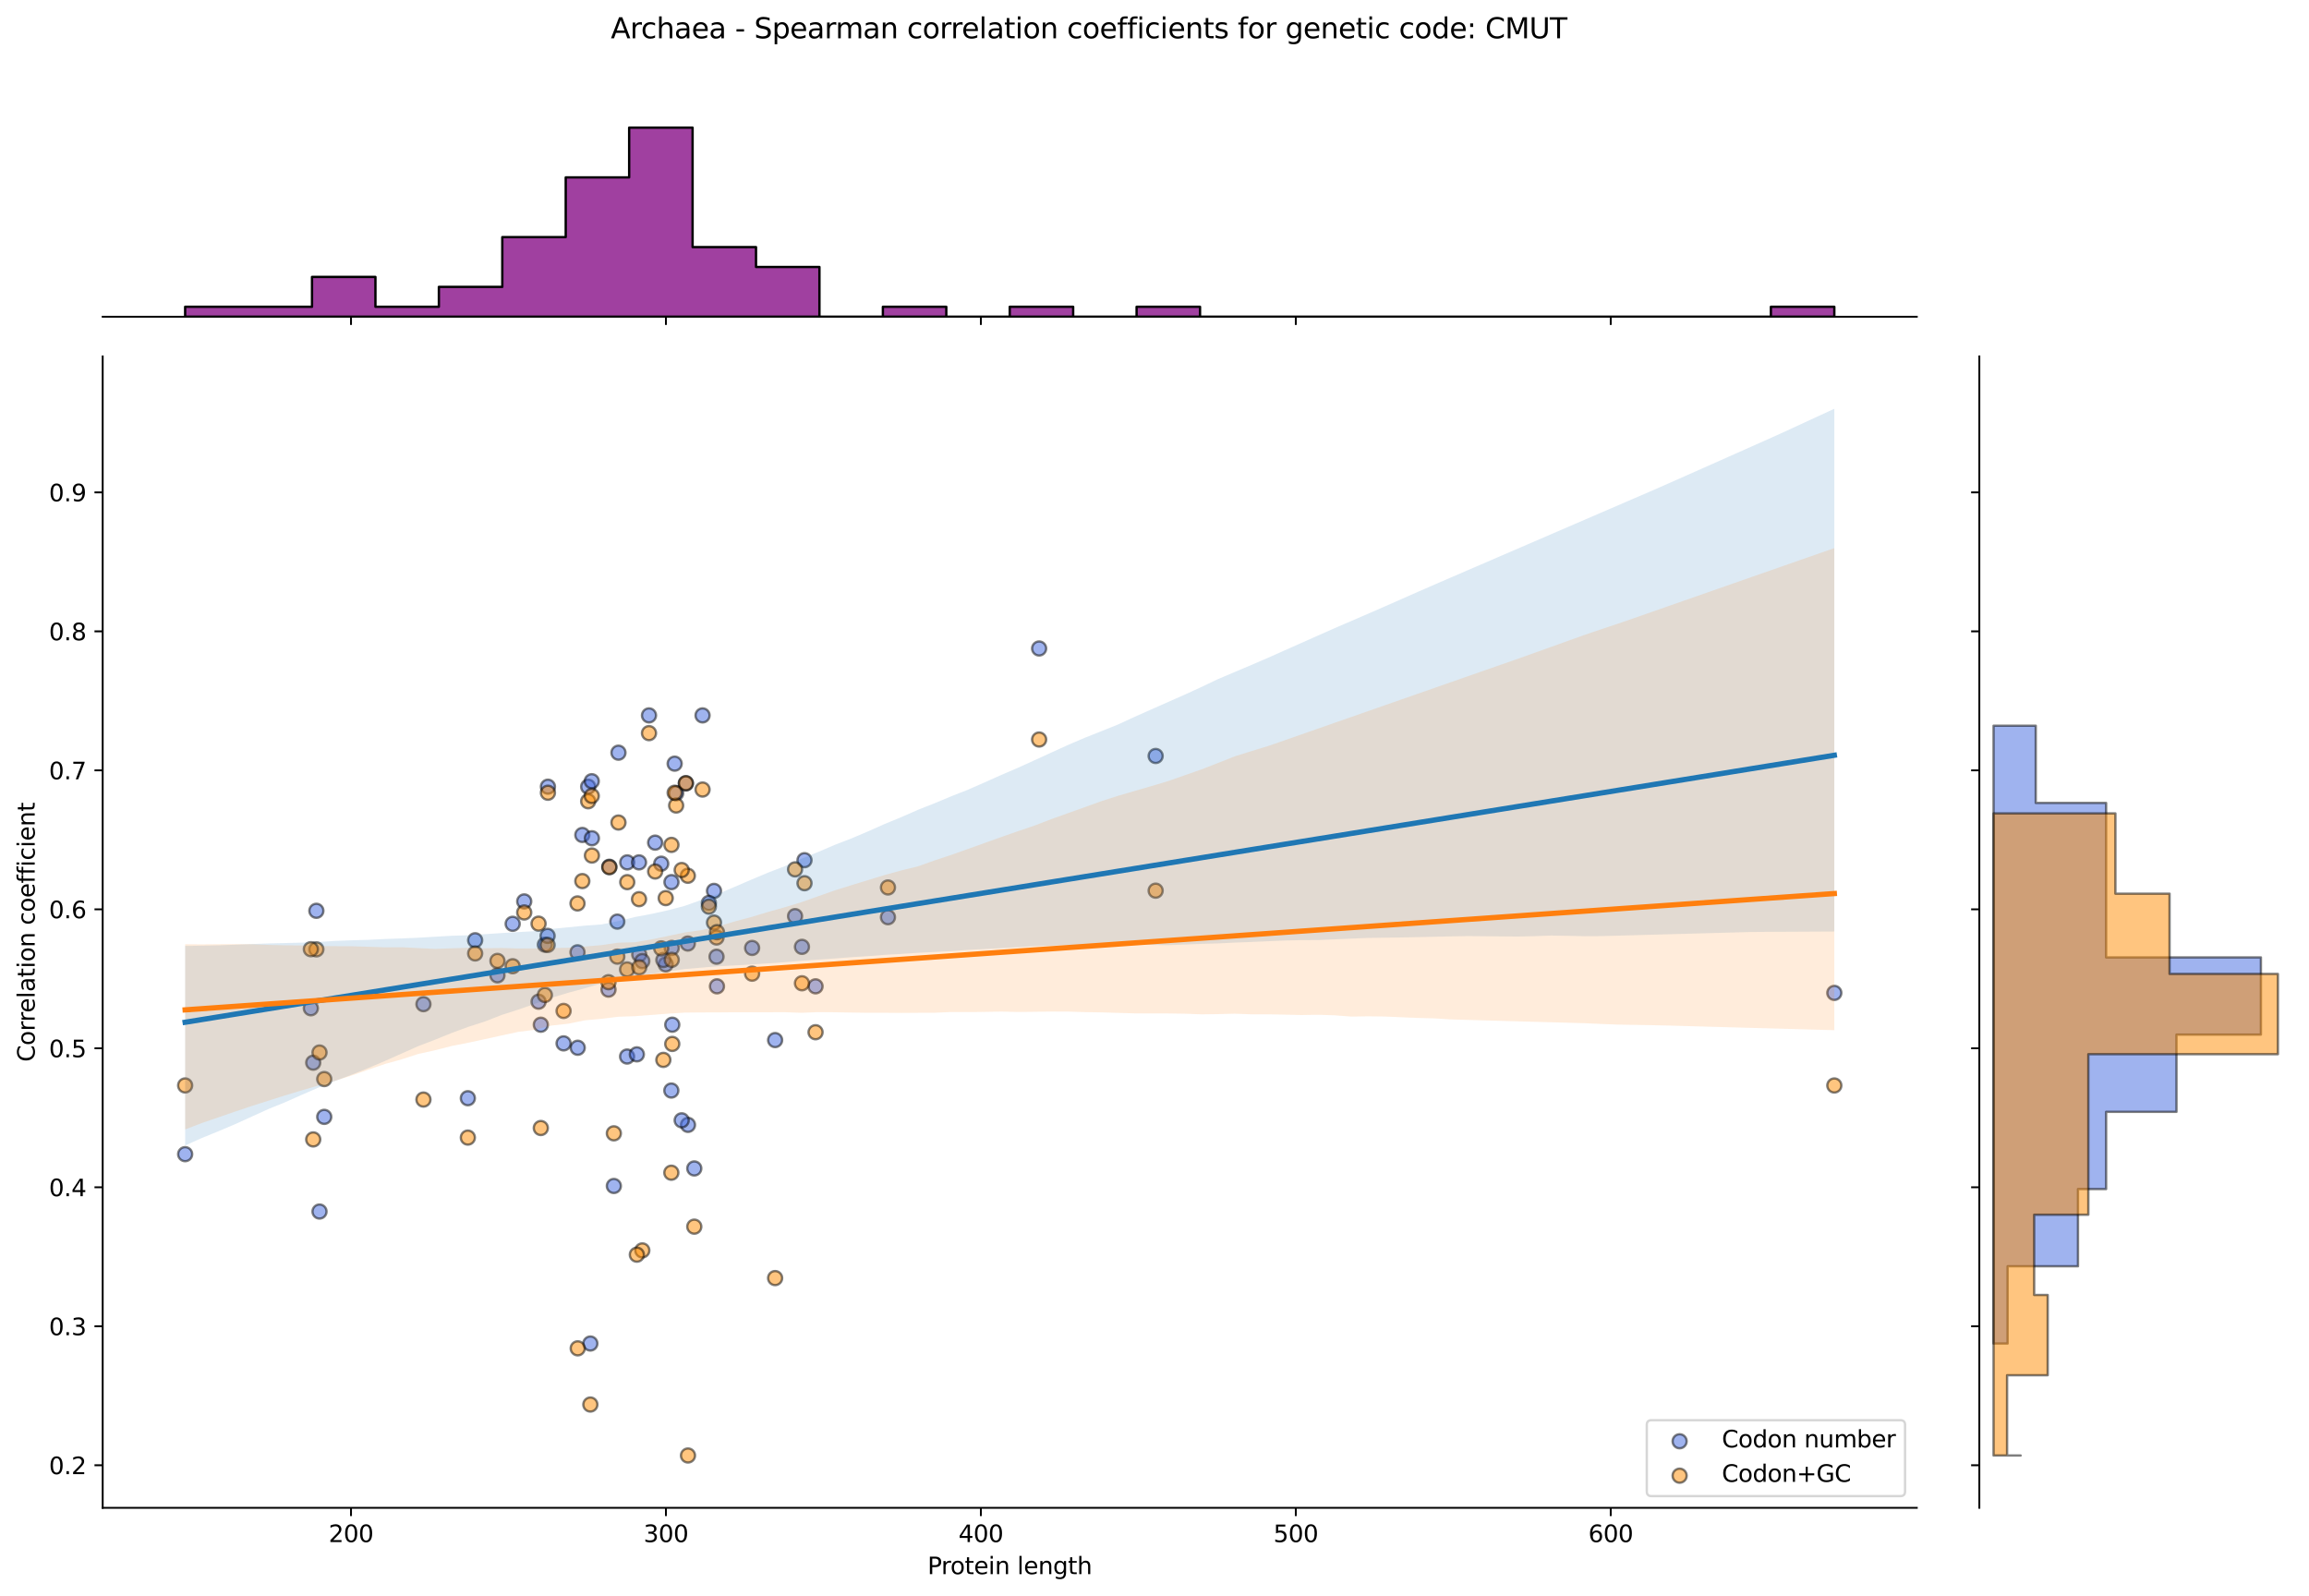 <?xml version="1.0" encoding="utf-8" standalone="no"?>
<!DOCTYPE svg PUBLIC "-//W3C//DTD SVG 1.1//EN"
  "http://www.w3.org/Graphics/SVG/1.1/DTD/svg11.dtd">
<svg xmlns:xlink="http://www.w3.org/1999/xlink" width="984.456pt" height="680.423pt" viewBox="0 0 984.456 680.423" xmlns="http://www.w3.org/2000/svg" version="1.1">
 <defs>
  <style type="text/css">*{stroke-linejoin: round; stroke-linecap: butt}</style>
 </defs>
 <g id="figure_1">
  <g id="patch_1">
   <path d="M 0 680.423 
L 984.456 680.423 
L 984.456 0 
L 0 0 
z
" style="fill: #ffffff"/>
  </g>
  <g id="axes_1">
   <g id="patch_2">
    <path d="M 43.781 642.867 
L 817.232 642.867 
L 817.232 151.966 
L 43.781 151.966 
z
" style="fill: #ffffff"/>
   </g>
   <g id="PathCollection_1">
    <defs>
     <path id="mcd1fd8dfb3" d="M 0 3 
C 0.796 3 1.559 2.684 2.121 2.121 
C 2.684 1.559 3 0.796 3 0 
C 3 -0.796 2.684 -1.559 2.121 -2.121 
C 1.559 -2.684 0.796 -3 0 -3 
C -0.796 -3 -1.559 -2.684 -2.121 -2.121 
C -2.684 -1.559 -3 -0.796 -3 0 
C -3 0.796 -2.684 1.559 -2.121 2.121 
C -1.559 2.684 -0.796 3 0 3 
z
" style="stroke: #000000; stroke-opacity: 0.5"/>
    </defs>
    <g clip-path="url(#p94549fd7b1)">
     <use xlink:href="#mcd1fd8dfb3" x="230.582" y="436.892" style="fill: #4169e1; fill-opacity: 0.5; stroke: #000000; stroke-opacity: 0.5"/>
     <use xlink:href="#mcd1fd8dfb3" x="250.772" y="335.407" style="fill: #4169e1; fill-opacity: 0.5; stroke: #000000; stroke-opacity: 0.5"/>
     <use xlink:href="#mcd1fd8dfb3" x="259.792" y="369.547" style="fill: #4169e1; fill-opacity: 0.5; stroke: #000000; stroke-opacity: 0.5"/>
     <use xlink:href="#mcd1fd8dfb3" x="259.44" y="421.927" style="fill: #4169e1; fill-opacity: 0.5; stroke: #000000; stroke-opacity: 0.5"/>
     <use xlink:href="#mcd1fd8dfb3" x="283.831" y="411.17" style="fill: #4169e1; fill-opacity: 0.5; stroke: #000000; stroke-opacity: 0.5"/>
     <use xlink:href="#mcd1fd8dfb3" x="212.091" y="415.847" style="fill: #4169e1; fill-opacity: 0.5; stroke: #000000; stroke-opacity: 0.5"/>
     <use xlink:href="#mcd1fd8dfb3" x="293.262" y="402.284" style="fill: #4169e1; fill-opacity: 0.5; stroke: #000000; stroke-opacity: 0.5"/>
     <use xlink:href="#mcd1fd8dfb3" x="267.432" y="367.677" style="fill: #4169e1; fill-opacity: 0.5; stroke: #000000; stroke-opacity: 0.5"/>
     <use xlink:href="#mcd1fd8dfb3" x="492.719" y="322.312" style="fill: #4169e1; fill-opacity: 0.5; stroke: #000000; stroke-opacity: 0.5"/>
     <use xlink:href="#mcd1fd8dfb3" x="136.227" y="516.541" style="fill: #4169e1; fill-opacity: 0.5; stroke: #000000; stroke-opacity: 0.5"/>
     <use xlink:href="#mcd1fd8dfb3" x="180.537" y="428.122" style="fill: #4169e1; fill-opacity: 0.5; stroke: #000000; stroke-opacity: 0.5"/>
     <use xlink:href="#mcd1fd8dfb3" x="305.497" y="407.896" style="fill: #4169e1; fill-opacity: 0.5; stroke: #000000; stroke-opacity: 0.5"/>
     <use xlink:href="#mcd1fd8dfb3" x="223.504" y="384.316" style="fill: #4169e1; fill-opacity: 0.5; stroke: #000000; stroke-opacity: 0.5"/>
     <use xlink:href="#mcd1fd8dfb3" x="246.318" y="446.713" style="fill: #4169e1; fill-opacity: 0.5; stroke: #000000; stroke-opacity: 0.5"/>
     <use xlink:href="#mcd1fd8dfb3" x="286.228" y="464.953" style="fill: #4169e1; fill-opacity: 0.5; stroke: #000000; stroke-opacity: 0.5"/>
     <use xlink:href="#mcd1fd8dfb3" x="248.277" y="355.985" style="fill: #4169e1; fill-opacity: 0.5; stroke: #000000; stroke-opacity: 0.5"/>
     <use xlink:href="#mcd1fd8dfb3" x="232.315" y="402.752" style="fill: #4169e1; fill-opacity: 0.5; stroke: #000000; stroke-opacity: 0.5"/>
     <use xlink:href="#mcd1fd8dfb3" x="347.715" y="420.524" style="fill: #4169e1; fill-opacity: 0.5; stroke: #000000; stroke-opacity: 0.5"/>
     <use xlink:href="#mcd1fd8dfb3" x="229.621" y="427.071" style="fill: #4169e1; fill-opacity: 0.5; stroke: #000000; stroke-opacity: 0.5"/>
     <use xlink:href="#mcd1fd8dfb3" x="261.722" y="505.64" style="fill: #4169e1; fill-opacity: 0.5; stroke: #000000; stroke-opacity: 0.5"/>
     <use xlink:href="#mcd1fd8dfb3" x="292.43" y="334.004" style="fill: #4169e1; fill-opacity: 0.5; stroke: #000000; stroke-opacity: 0.5"/>
     <use xlink:href="#mcd1fd8dfb3" x="263.685" y="320.909" style="fill: #4169e1; fill-opacity: 0.5; stroke: #000000; stroke-opacity: 0.5"/>
     <use xlink:href="#mcd1fd8dfb3" x="252.362" y="357.388" style="fill: #4169e1; fill-opacity: 0.5; stroke: #000000; stroke-opacity: 0.5"/>
     <use xlink:href="#mcd1fd8dfb3" x="267.366" y="450.455" style="fill: #4169e1; fill-opacity: 0.5; stroke: #000000; stroke-opacity: 0.5"/>
     <use xlink:href="#mcd1fd8dfb3" x="443.039" y="276.48" style="fill: #4169e1; fill-opacity: 0.5; stroke: #000000; stroke-opacity: 0.5"/>
     <use xlink:href="#mcd1fd8dfb3" x="272.546" y="406.961" style="fill: #4169e1; fill-opacity: 0.5; stroke: #000000; stroke-opacity: 0.5"/>
     <use xlink:href="#mcd1fd8dfb3" x="282.823" y="409.299" style="fill: #4169e1; fill-opacity: 0.5; stroke: #000000; stroke-opacity: 0.5"/>
     <use xlink:href="#mcd1fd8dfb3" x="134.885" y="388.321" style="fill: #4169e1; fill-opacity: 0.5; stroke: #000000; stroke-opacity: 0.5"/>
     <use xlink:href="#mcd1fd8dfb3" x="338.978" y="390.593" style="fill: #4169e1; fill-opacity: 0.5; stroke: #000000; stroke-opacity: 0.5"/>
     <use xlink:href="#mcd1fd8dfb3" x="252.301" y="333.069" style="fill: #4169e1; fill-opacity: 0.5; stroke: #000000; stroke-opacity: 0.5"/>
     <use xlink:href="#mcd1fd8dfb3" x="782.075" y="423.323" style="fill: #4169e1; fill-opacity: 0.5; stroke: #000000; stroke-opacity: 0.5"/>
     <use xlink:href="#mcd1fd8dfb3" x="78.938" y="492.078" style="fill: #4169e1; fill-opacity: 0.5; stroke: #000000; stroke-opacity: 0.5"/>
     <use xlink:href="#mcd1fd8dfb3" x="272.454" y="367.677" style="fill: #4169e1; fill-opacity: 0.5; stroke: #000000; stroke-opacity: 0.5"/>
     <use xlink:href="#mcd1fd8dfb3" x="286.623" y="436.892" style="fill: #4169e1; fill-opacity: 0.5; stroke: #000000; stroke-opacity: 0.5"/>
     <use xlink:href="#mcd1fd8dfb3" x="263.188" y="392.931" style="fill: #4169e1; fill-opacity: 0.5; stroke: #000000; stroke-opacity: 0.5"/>
     <use xlink:href="#mcd1fd8dfb3" x="304.423" y="379.836" style="fill: #4169e1; fill-opacity: 0.5; stroke: #000000; stroke-opacity: 0.5"/>
     <use xlink:href="#mcd1fd8dfb3" x="240.288" y="444.843" style="fill: #4169e1; fill-opacity: 0.5; stroke: #000000; stroke-opacity: 0.5"/>
     <use xlink:href="#mcd1fd8dfb3" x="305.686" y="420.524" style="fill: #4169e1; fill-opacity: 0.5; stroke: #000000; stroke-opacity: 0.5"/>
     <use xlink:href="#mcd1fd8dfb3" x="288.281" y="338.213" style="fill: #4169e1; fill-opacity: 0.5; stroke: #000000; stroke-opacity: 0.5"/>
     <use xlink:href="#mcd1fd8dfb3" x="133.542" y="453.073" style="fill: #4169e1; fill-opacity: 0.5; stroke: #000000; stroke-opacity: 0.5"/>
     <use xlink:href="#mcd1fd8dfb3" x="199.469" y="468.226" style="fill: #4169e1; fill-opacity: 0.5; stroke: #000000; stroke-opacity: 0.5"/>
     <use xlink:href="#mcd1fd8dfb3" x="202.582" y="400.881" style="fill: #4169e1; fill-opacity: 0.5; stroke: #000000; stroke-opacity: 0.5"/>
     <use xlink:href="#mcd1fd8dfb3" x="276.706" y="305.008" style="fill: #4169e1; fill-opacity: 0.5; stroke: #000000; stroke-opacity: 0.5"/>
     <use xlink:href="#mcd1fd8dfb3" x="273.854" y="409.767" style="fill: #4169e1; fill-opacity: 0.5; stroke: #000000; stroke-opacity: 0.5"/>
     <use xlink:href="#mcd1fd8dfb3" x="378.588" y="391.06" style="fill: #4169e1; fill-opacity: 0.5; stroke: #000000; stroke-opacity: 0.5"/>
     <use xlink:href="#mcd1fd8dfb3" x="286.399" y="404.155" style="fill: #4169e1; fill-opacity: 0.5; stroke: #000000; stroke-opacity: 0.5"/>
     <use xlink:href="#mcd1fd8dfb3" x="281.912" y="368.237" style="fill: #4169e1; fill-opacity: 0.5; stroke: #000000; stroke-opacity: 0.5"/>
     <use xlink:href="#mcd1fd8dfb3" x="320.668" y="404.155" style="fill: #4169e1; fill-opacity: 0.5; stroke: #000000; stroke-opacity: 0.5"/>
     <use xlink:href="#mcd1fd8dfb3" x="246.223" y="406.026" style="fill: #4169e1; fill-opacity: 0.5; stroke: #000000; stroke-opacity: 0.5"/>
     <use xlink:href="#mcd1fd8dfb3" x="233.612" y="335.407" style="fill: #4169e1; fill-opacity: 0.5; stroke: #000000; stroke-opacity: 0.5"/>
     <use xlink:href="#mcd1fd8dfb3" x="341.918" y="403.687" style="fill: #4169e1; fill-opacity: 0.5; stroke: #000000; stroke-opacity: 0.5"/>
     <use xlink:href="#mcd1fd8dfb3" x="286.278" y="376.095" style="fill: #4169e1; fill-opacity: 0.5; stroke: #000000; stroke-opacity: 0.5"/>
     <use xlink:href="#mcd1fd8dfb3" x="330.474" y="443.44" style="fill: #4169e1; fill-opacity: 0.5; stroke: #000000; stroke-opacity: 0.5"/>
     <use xlink:href="#mcd1fd8dfb3" x="138.242" y="476.177" style="fill: #4169e1; fill-opacity: 0.5; stroke: #000000; stroke-opacity: 0.5"/>
     <use xlink:href="#mcd1fd8dfb3" x="132.535" y="429.877" style="fill: #4169e1; fill-opacity: 0.5; stroke: #000000; stroke-opacity: 0.5"/>
     <use xlink:href="#mcd1fd8dfb3" x="343.006" y="366.741" style="fill: #4169e1; fill-opacity: 0.5; stroke: #000000; stroke-opacity: 0.5"/>
     <use xlink:href="#mcd1fd8dfb3" x="271.528" y="449.519" style="fill: #4169e1; fill-opacity: 0.5; stroke: #000000; stroke-opacity: 0.5"/>
     <use xlink:href="#mcd1fd8dfb3" x="293.326" y="479.592" style="fill: #4169e1; fill-opacity: 0.5; stroke: #000000; stroke-opacity: 0.5"/>
     <use xlink:href="#mcd1fd8dfb3" x="302.232" y="384.98" style="fill: #4169e1; fill-opacity: 0.5; stroke: #000000; stroke-opacity: 0.5"/>
     <use xlink:href="#mcd1fd8dfb3" x="299.536" y="305.008" style="fill: #4169e1; fill-opacity: 0.5; stroke: #000000; stroke-opacity: 0.5"/>
     <use xlink:href="#mcd1fd8dfb3" x="233.474" y="399.011" style="fill: #4169e1; fill-opacity: 0.5; stroke: #000000; stroke-opacity: 0.5"/>
     <use xlink:href="#mcd1fd8dfb3" x="296.011" y="498.17" style="fill: #4169e1; fill-opacity: 0.5; stroke: #000000; stroke-opacity: 0.5"/>
     <use xlink:href="#mcd1fd8dfb3" x="218.581" y="393.866" style="fill: #4169e1; fill-opacity: 0.5; stroke: #000000; stroke-opacity: 0.5"/>
     <use xlink:href="#mcd1fd8dfb3" x="279.323" y="359.258" style="fill: #4169e1; fill-opacity: 0.5; stroke: #000000; stroke-opacity: 0.5"/>
     <use xlink:href="#mcd1fd8dfb3" x="287.651" y="325.586" style="fill: #4169e1; fill-opacity: 0.5; stroke: #000000; stroke-opacity: 0.5"/>
     <use xlink:href="#mcd1fd8dfb3" x="251.701" y="572.811" style="fill: #4169e1; fill-opacity: 0.5; stroke: #000000; stroke-opacity: 0.5"/>
     <use xlink:href="#mcd1fd8dfb3" x="290.64" y="477.648" style="fill: #4169e1; fill-opacity: 0.5; stroke: #000000; stroke-opacity: 0.5"/>
    </g>
   </g>
   <g id="PathCollection_2">
    <defs>
     <path id="m69a4806f75" d="M 0 3 
C 0.796 3 1.559 2.684 2.121 2.121 
C 2.684 1.559 3 0.796 3 0 
C 3 -0.796 2.684 -1.559 2.121 -2.121 
C 1.559 -2.684 0.796 -3 0 -3 
C -0.796 -3 -1.559 -2.684 -2.121 -2.121 
C -2.684 -1.559 -3 -0.796 -3 0 
C -3 0.796 -2.684 1.559 -2.121 2.121 
C -1.559 2.684 -0.796 3 0 3 
z
" style="stroke: #000000; stroke-opacity: 0.5"/>
    </defs>
    <g clip-path="url(#p94549fd7b1)">
     <use xlink:href="#m69a4806f75" x="230.582" y="480.929" style="fill: #ff8c00; fill-opacity: 0.5; stroke: #000000; stroke-opacity: 0.5"/>
     <use xlink:href="#m69a4806f75" x="250.772" y="341.617" style="fill: #ff8c00; fill-opacity: 0.5; stroke: #000000; stroke-opacity: 0.5"/>
     <use xlink:href="#m69a4806f75" x="259.792" y="369.751" style="fill: #ff8c00; fill-opacity: 0.5; stroke: #000000; stroke-opacity: 0.5"/>
     <use xlink:href="#m69a4806f75" x="259.44" y="418.76" style="fill: #ff8c00; fill-opacity: 0.5; stroke: #000000; stroke-opacity: 0.5"/>
     <use xlink:href="#m69a4806f75" x="283.831" y="382.911" style="fill: #ff8c00; fill-opacity: 0.5; stroke: #000000; stroke-opacity: 0.5"/>
     <use xlink:href="#m69a4806f75" x="212.091" y="409.685" style="fill: #ff8c00; fill-opacity: 0.5; stroke: #000000; stroke-opacity: 0.5"/>
     <use xlink:href="#m69a4806f75" x="293.262" y="373.382" style="fill: #ff8c00; fill-opacity: 0.5; stroke: #000000; stroke-opacity: 0.5"/>
     <use xlink:href="#m69a4806f75" x="267.432" y="376.104" style="fill: #ff8c00; fill-opacity: 0.5; stroke: #000000; stroke-opacity: 0.5"/>
     <use xlink:href="#m69a4806f75" x="492.719" y="379.735" style="fill: #ff8c00; fill-opacity: 0.5; stroke: #000000; stroke-opacity: 0.5"/>
     <use xlink:href="#m69a4806f75" x="136.227" y="448.74" style="fill: #ff8c00; fill-opacity: 0.5; stroke: #000000; stroke-opacity: 0.5"/>
     <use xlink:href="#m69a4806f75" x="180.537" y="468.801" style="fill: #ff8c00; fill-opacity: 0.5; stroke: #000000; stroke-opacity: 0.5"/>
     <use xlink:href="#m69a4806f75" x="305.497" y="399.701" style="fill: #ff8c00; fill-opacity: 0.5; stroke: #000000; stroke-opacity: 0.5"/>
     <use xlink:href="#m69a4806f75" x="223.504" y="389.035" style="fill: #ff8c00; fill-opacity: 0.5; stroke: #000000; stroke-opacity: 0.5"/>
     <use xlink:href="#m69a4806f75" x="246.318" y="574.863" style="fill: #ff8c00; fill-opacity: 0.5; stroke: #000000; stroke-opacity: 0.5"/>
     <use xlink:href="#m69a4806f75" x="286.228" y="499.988" style="fill: #ff8c00; fill-opacity: 0.5; stroke: #000000; stroke-opacity: 0.5"/>
     <use xlink:href="#m69a4806f75" x="248.277" y="375.651" style="fill: #ff8c00; fill-opacity: 0.5; stroke: #000000; stroke-opacity: 0.5"/>
     <use xlink:href="#m69a4806f75" x="232.315" y="424.206" style="fill: #ff8c00; fill-opacity: 0.5; stroke: #000000; stroke-opacity: 0.5"/>
     <use xlink:href="#m69a4806f75" x="347.715" y="440.088" style="fill: #ff8c00; fill-opacity: 0.5; stroke: #000000; stroke-opacity: 0.5"/>
     <use xlink:href="#m69a4806f75" x="229.621" y="393.802" style="fill: #ff8c00; fill-opacity: 0.5; stroke: #000000; stroke-opacity: 0.5"/>
     <use xlink:href="#m69a4806f75" x="261.722" y="483.198" style="fill: #ff8c00; fill-opacity: 0.5; stroke: #000000; stroke-opacity: 0.5"/>
     <use xlink:href="#m69a4806f75" x="292.43" y="333.902" style="fill: #ff8c00; fill-opacity: 0.5; stroke: #000000; stroke-opacity: 0.5"/>
     <use xlink:href="#m69a4806f75" x="263.685" y="350.692" style="fill: #ff8c00; fill-opacity: 0.5; stroke: #000000; stroke-opacity: 0.5"/>
     <use xlink:href="#m69a4806f75" x="252.362" y="364.76" style="fill: #ff8c00; fill-opacity: 0.5; stroke: #000000; stroke-opacity: 0.5"/>
     <use xlink:href="#m69a4806f75" x="267.366" y="413.315" style="fill: #ff8c00; fill-opacity: 0.5; stroke: #000000; stroke-opacity: 0.5"/>
     <use xlink:href="#m69a4806f75" x="443.039" y="315.297" style="fill: #ff8c00; fill-opacity: 0.5; stroke: #000000; stroke-opacity: 0.5"/>
     <use xlink:href="#m69a4806f75" x="272.546" y="412.407" style="fill: #ff8c00; fill-opacity: 0.5; stroke: #000000; stroke-opacity: 0.5"/>
     <use xlink:href="#m69a4806f75" x="282.823" y="451.887" style="fill: #ff8c00; fill-opacity: 0.5; stroke: #000000; stroke-opacity: 0.5"/>
     <use xlink:href="#m69a4806f75" x="134.885" y="404.765" style="fill: #ff8c00; fill-opacity: 0.5; stroke: #000000; stroke-opacity: 0.5"/>
     <use xlink:href="#m69a4806f75" x="338.978" y="370.659" style="fill: #ff8c00; fill-opacity: 0.5; stroke: #000000; stroke-opacity: 0.5"/>
     <use xlink:href="#m69a4806f75" x="252.301" y="339.348" style="fill: #ff8c00; fill-opacity: 0.5; stroke: #000000; stroke-opacity: 0.5"/>
     <use xlink:href="#m69a4806f75" x="782.075" y="462.794" style="fill: #ff8c00; fill-opacity: 0.5; stroke: #000000; stroke-opacity: 0.5"/>
     <use xlink:href="#m69a4806f75" x="78.938" y="462.778" style="fill: #ff8c00; fill-opacity: 0.5; stroke: #000000; stroke-opacity: 0.5"/>
     <use xlink:href="#m69a4806f75" x="272.454" y="383.365" style="fill: #ff8c00; fill-opacity: 0.5; stroke: #000000; stroke-opacity: 0.5"/>
     <use xlink:href="#m69a4806f75" x="286.623" y="445.08" style="fill: #ff8c00; fill-opacity: 0.5; stroke: #000000; stroke-opacity: 0.5"/>
     <use xlink:href="#m69a4806f75" x="263.188" y="407.87" style="fill: #ff8c00; fill-opacity: 0.5; stroke: #000000; stroke-opacity: 0.5"/>
     <use xlink:href="#m69a4806f75" x="304.423" y="393.348" style="fill: #ff8c00; fill-opacity: 0.5; stroke: #000000; stroke-opacity: 0.5"/>
     <use xlink:href="#m69a4806f75" x="240.288" y="431.013" style="fill: #ff8c00; fill-opacity: 0.5; stroke: #000000; stroke-opacity: 0.5"/>
     <use xlink:href="#m69a4806f75" x="305.686" y="397.432" style="fill: #ff8c00; fill-opacity: 0.5; stroke: #000000; stroke-opacity: 0.5"/>
     <use xlink:href="#m69a4806f75" x="288.281" y="343.432" style="fill: #ff8c00; fill-opacity: 0.5; stroke: #000000; stroke-opacity: 0.5"/>
     <use xlink:href="#m69a4806f75" x="133.542" y="485.793" style="fill: #ff8c00; fill-opacity: 0.5; stroke: #000000; stroke-opacity: 0.5"/>
     <use xlink:href="#m69a4806f75" x="199.469" y="485.013" style="fill: #ff8c00; fill-opacity: 0.5; stroke: #000000; stroke-opacity: 0.5"/>
     <use xlink:href="#m69a4806f75" x="202.582" y="406.508" style="fill: #ff8c00; fill-opacity: 0.5; stroke: #000000; stroke-opacity: 0.5"/>
     <use xlink:href="#m69a4806f75" x="276.706" y="312.574" style="fill: #ff8c00; fill-opacity: 0.5; stroke: #000000; stroke-opacity: 0.5"/>
     <use xlink:href="#m69a4806f75" x="273.854" y="533.115" style="fill: #ff8c00; fill-opacity: 0.5; stroke: #000000; stroke-opacity: 0.5"/>
     <use xlink:href="#m69a4806f75" x="378.588" y="378.373" style="fill: #ff8c00; fill-opacity: 0.5; stroke: #000000; stroke-opacity: 0.5"/>
     <use xlink:href="#m69a4806f75" x="286.399" y="409.231" style="fill: #ff8c00; fill-opacity: 0.5; stroke: #000000; stroke-opacity: 0.5"/>
     <use xlink:href="#m69a4806f75" x="281.912" y="404.339" style="fill: #ff8c00; fill-opacity: 0.5; stroke: #000000; stroke-opacity: 0.5"/>
     <use xlink:href="#m69a4806f75" x="320.668" y="415.13" style="fill: #ff8c00; fill-opacity: 0.5; stroke: #000000; stroke-opacity: 0.5"/>
     <use xlink:href="#m69a4806f75" x="246.223" y="385.18" style="fill: #ff8c00; fill-opacity: 0.5; stroke: #000000; stroke-opacity: 0.5"/>
     <use xlink:href="#m69a4806f75" x="233.612" y="337.986" style="fill: #ff8c00; fill-opacity: 0.5; stroke: #000000; stroke-opacity: 0.5"/>
     <use xlink:href="#m69a4806f75" x="341.918" y="419.214" style="fill: #ff8c00; fill-opacity: 0.5; stroke: #000000; stroke-opacity: 0.5"/>
     <use xlink:href="#m69a4806f75" x="286.278" y="360.222" style="fill: #ff8c00; fill-opacity: 0.5; stroke: #000000; stroke-opacity: 0.5"/>
     <use xlink:href="#m69a4806f75" x="330.474" y="544.913" style="fill: #ff8c00; fill-opacity: 0.5; stroke: #000000; stroke-opacity: 0.5"/>
     <use xlink:href="#m69a4806f75" x="138.242" y="460.055" style="fill: #ff8c00; fill-opacity: 0.5; stroke: #000000; stroke-opacity: 0.5"/>
     <use xlink:href="#m69a4806f75" x="132.535" y="404.693" style="fill: #ff8c00; fill-opacity: 0.5; stroke: #000000; stroke-opacity: 0.5"/>
     <use xlink:href="#m69a4806f75" x="343.006" y="376.558" style="fill: #ff8c00; fill-opacity: 0.5; stroke: #000000; stroke-opacity: 0.5"/>
     <use xlink:href="#m69a4806f75" x="271.528" y="534.93" style="fill: #ff8c00; fill-opacity: 0.5; stroke: #000000; stroke-opacity: 0.5"/>
     <use xlink:href="#m69a4806f75" x="293.326" y="620.553" style="fill: #ff8c00; fill-opacity: 0.5; stroke: #000000; stroke-opacity: 0.5"/>
     <use xlink:href="#m69a4806f75" x="302.232" y="386.542" style="fill: #ff8c00; fill-opacity: 0.5; stroke: #000000; stroke-opacity: 0.5"/>
     <use xlink:href="#m69a4806f75" x="299.536" y="336.625" style="fill: #ff8c00; fill-opacity: 0.5; stroke: #000000; stroke-opacity: 0.5"/>
     <use xlink:href="#m69a4806f75" x="233.474" y="402.878" style="fill: #ff8c00; fill-opacity: 0.5; stroke: #000000; stroke-opacity: 0.5"/>
     <use xlink:href="#m69a4806f75" x="296.011" y="522.983" style="fill: #ff8c00; fill-opacity: 0.5; stroke: #000000; stroke-opacity: 0.5"/>
     <use xlink:href="#m69a4806f75" x="218.581" y="411.954" style="fill: #ff8c00; fill-opacity: 0.5; stroke: #000000; stroke-opacity: 0.5"/>
     <use xlink:href="#m69a4806f75" x="279.323" y="371.567" style="fill: #ff8c00; fill-opacity: 0.5; stroke: #000000; stroke-opacity: 0.5"/>
     <use xlink:href="#m69a4806f75" x="287.651" y="337.986" style="fill: #ff8c00; fill-opacity: 0.5; stroke: #000000; stroke-opacity: 0.5"/>
     <use xlink:href="#m69a4806f75" x="251.701" y="598.824" style="fill: #ff8c00; fill-opacity: 0.5; stroke: #000000; stroke-opacity: 0.5"/>
     <use xlink:href="#m69a4806f75" x="290.64" y="370.931" style="fill: #ff8c00; fill-opacity: 0.5; stroke: #000000; stroke-opacity: 0.5"/>
    </g>
   </g>
   <g id="PolyCollection_1">
    <path d="M 78.938 403.296 
L 78.938 488.376 
L 86.04 485.193 
L 93.143 482.298 
L 100.245 479.288 
L 107.348 476.061 
L 114.45 472.83 
L 121.552 469.947 
L 128.655 466.794 
L 135.757 463.692 
L 142.86 460.873 
L 149.962 458.185 
L 157.064 455.344 
L 164.167 452.327 
L 171.269 449.158 
L 178.372 446.01 
L 185.474 443.276 
L 192.576 440.405 
L 199.679 437.783 
L 206.781 435.497 
L 213.884 432.724 
L 220.986 430.44 
L 228.088 427.978 
L 235.191 425.414 
L 242.293 423.249 
L 249.396 421.335 
L 256.498 419.247 
L 263.6 417.883 
L 270.703 416.462 
L 277.805 415.208 
L 284.908 414.133 
L 292.01 413.148 
L 299.112 412.546 
L 306.215 411.969 
L 313.317 411.609 
L 320.419 411.212 
L 327.522 410.729 
L 334.624 410.245 
L 341.727 409.63 
L 348.829 409.131 
L 355.931 408.649 
L 363.034 408.089 
L 370.136 407.66 
L 377.239 407.097 
L 384.341 406.704 
L 391.443 406.233 
L 398.546 405.86 
L 405.648 405.521 
L 412.751 404.992 
L 419.853 404.627 
L 426.955 404.241 
L 434.058 403.821 
L 441.16 403.398 
L 448.263 403.183 
L 455.365 402.979 
L 462.467 402.892 
L 469.57 402.753 
L 476.672 402.683 
L 483.775 402.645 
L 490.877 402.847 
L 497.979 402.978 
L 505.082 402.709 
L 512.184 402.422 
L 519.287 402.228 
L 526.389 401.88 
L 533.491 401.609 
L 540.594 401.298 
L 547.696 400.994 
L 554.799 400.825 
L 561.901 400.789 
L 569.003 400.49 
L 576.106 400.178 
L 583.208 399.886 
L 590.31 399.785 
L 597.413 399.696 
L 604.515 399.543 
L 611.618 399.389 
L 618.72 399.236 
L 625.822 399.103 
L 632.925 399.173 
L 640.027 399.239 
L 647.13 399.302 
L 654.232 399.137 
L 661.334 398.877 
L 668.437 398.994 
L 675.539 399.154 
L 682.642 399.119 
L 689.744 398.923 
L 696.846 398.727 
L 703.949 398.531 
L 711.051 398.335 
L 718.154 398.14 
L 725.256 397.944 
L 732.358 397.748 
L 739.461 397.552 
L 746.563 397.357 
L 753.666 397.302 
L 760.768 397.265 
L 767.87 397.228 
L 774.973 397.19 
L 782.075 397.153 
L 782.075 174.279 
L 782.075 174.279 
L 774.973 177.556 
L 767.87 180.832 
L 760.768 184.109 
L 753.666 187.314 
L 746.563 190.472 
L 739.461 193.631 
L 732.358 196.789 
L 725.256 199.947 
L 718.154 203.1 
L 711.051 206.252 
L 703.949 209.368 
L 696.846 212.434 
L 689.744 215.5 
L 682.642 218.566 
L 675.539 221.632 
L 668.437 224.698 
L 661.334 227.764 
L 654.232 230.83 
L 647.13 233.896 
L 640.027 236.962 
L 632.925 240.03 
L 625.822 243.098 
L 618.72 246.166 
L 611.618 249.233 
L 604.515 252.342 
L 597.413 255.473 
L 590.31 258.604 
L 583.208 261.703 
L 576.106 264.768 
L 569.003 267.832 
L 561.901 270.976 
L 554.799 274.137 
L 547.696 277.298 
L 540.594 280.459 
L 533.491 283.525 
L 526.389 286.529 
L 519.287 289.542 
L 512.184 292.927 
L 505.082 296.181 
L 497.979 299.315 
L 490.877 302.455 
L 483.775 305.614 
L 476.672 308.891 
L 469.57 311.748 
L 462.467 314.564 
L 455.365 317.613 
L 448.263 320.842 
L 441.16 324.096 
L 434.058 327.316 
L 426.955 330.374 
L 419.853 333.548 
L 412.751 336.669 
L 405.648 339.466 
L 398.546 342.431 
L 391.443 345.242 
L 384.341 348.355 
L 377.239 351.284 
L 370.136 354.442 
L 363.034 357.453 
L 355.931 360.196 
L 348.829 363.239 
L 341.727 366.105 
L 334.624 369.293 
L 327.522 372.02 
L 320.419 375.003 
L 313.317 378.064 
L 306.215 381.074 
L 299.112 383.648 
L 292.01 386.194 
L 284.908 388.068 
L 277.805 389.642 
L 270.703 390.971 
L 263.6 392.705 
L 256.498 394.126 
L 249.396 394.649 
L 242.293 395.347 
L 235.191 396.048 
L 228.088 397.005 
L 220.986 397.393 
L 213.884 397.815 
L 206.781 398.282 
L 199.679 398.744 
L 192.576 398.964 
L 185.474 399.374 
L 178.372 399.799 
L 171.269 400.101 
L 164.167 400.341 
L 157.064 400.697 
L 149.962 400.893 
L 142.86 401.152 
L 135.757 401.626 
L 128.655 401.893 
L 121.552 402.064 
L 114.45 402.235 
L 107.348 402.503 
L 100.245 402.772 
L 93.143 403.041 
L 86.04 403.192 
L 78.938 403.296 
z
" clip-path="url(#p94549fd7b1)" style="fill: #1f77b4; fill-opacity: 0.15"/>
   </g>
   <g id="PolyCollection_2">
    <path d="M 78.938 402.584 
L 78.938 481.542 
L 86.04 478.813 
L 93.143 476.371 
L 100.245 473.921 
L 107.348 471.535 
L 114.45 469.276 
L 121.552 467.016 
L 128.655 464.872 
L 135.757 462.8 
L 142.86 460.808 
L 149.962 458.532 
L 157.064 456.05 
L 164.167 453.619 
L 171.269 451.641 
L 178.372 449.338 
L 185.474 447.786 
L 192.576 445.956 
L 199.679 444.566 
L 206.781 443.03 
L 213.884 441.468 
L 220.986 439.932 
L 228.088 439.057 
L 235.191 437.251 
L 242.293 436.464 
L 249.396 435.018 
L 256.498 434.373 
L 263.6 433.492 
L 270.703 433.253 
L 277.805 432.72 
L 284.908 432.173 
L 292.01 431.724 
L 299.112 431.655 
L 306.215 431.639 
L 313.317 431.573 
L 320.419 431.597 
L 327.522 431.579 
L 334.624 431.557 
L 341.727 431.808 
L 348.829 431.522 
L 355.931 431.58 
L 363.034 431.704 
L 370.136 431.802 
L 377.239 431.795 
L 384.341 431.862 
L 391.443 431.808 
L 398.546 431.782 
L 405.648 431.472 
L 412.751 431.516 
L 419.853 431.426 
L 426.955 431.291 
L 434.058 431.461 
L 441.16 431.379 
L 448.263 431.279 
L 455.365 431.296 
L 462.467 431.52 
L 469.57 431.632 
L 476.672 431.844 
L 483.775 432.052 
L 490.877 432.09 
L 497.979 432.093 
L 505.082 432.197 
L 512.184 432.456 
L 519.287 432.368 
L 526.389 432.193 
L 533.491 432.455 
L 540.594 432.462 
L 547.696 432.586 
L 554.799 432.77 
L 561.901 432.648 
L 569.003 432.873 
L 576.106 433.426 
L 583.208 433.311 
L 590.31 433.393 
L 597.413 433.707 
L 604.515 433.999 
L 611.618 434.187 
L 618.72 434.641 
L 625.822 434.842 
L 632.925 435.043 
L 640.027 435.244 
L 647.13 435.446 
L 654.232 435.647 
L 661.334 435.844 
L 668.437 436.04 
L 675.539 436.243 
L 682.642 436.564 
L 689.744 436.841 
L 696.846 436.958 
L 703.949 437.076 
L 711.051 437.233 
L 718.154 437.435 
L 725.256 437.636 
L 732.358 437.838 
L 739.461 438.036 
L 746.563 438.233 
L 753.666 438.43 
L 760.768 438.627 
L 767.87 438.824 
L 774.973 439.021 
L 782.075 439.218 
L 782.075 233.684 
L 782.075 233.684 
L 774.973 236.166 
L 767.87 238.648 
L 760.768 241.13 
L 753.666 243.611 
L 746.563 246.093 
L 739.461 248.575 
L 732.358 251.059 
L 725.256 253.545 
L 718.154 256.031 
L 711.051 258.518 
L 703.949 261.004 
L 696.846 263.49 
L 689.744 265.926 
L 682.642 268.304 
L 675.539 270.709 
L 668.437 273.255 
L 661.334 275.802 
L 654.232 278.348 
L 647.13 280.876 
L 640.027 283.358 
L 632.925 285.839 
L 625.822 288.321 
L 618.72 290.803 
L 611.618 293.285 
L 604.515 295.767 
L 597.413 298.249 
L 590.31 300.731 
L 583.208 303.212 
L 576.106 305.694 
L 569.003 308.176 
L 561.901 310.658 
L 554.799 313.143 
L 547.696 315.636 
L 540.594 318.094 
L 533.491 320.26 
L 526.389 322.484 
L 519.287 325.302 
L 512.184 328.067 
L 505.082 330.545 
L 497.979 333.031 
L 490.877 335.16 
L 483.775 337.229 
L 476.672 339.298 
L 469.57 341.581 
L 462.467 344.149 
L 455.365 346.686 
L 448.263 349.23 
L 441.16 351.954 
L 434.058 354.365 
L 426.955 356.847 
L 419.853 359.387 
L 412.751 361.93 
L 405.648 364.462 
L 398.546 366.811 
L 391.443 369.337 
L 384.341 371.094 
L 377.239 373.04 
L 370.136 375.213 
L 363.034 377.392 
L 355.931 379.613 
L 348.829 382.112 
L 341.727 384.625 
L 334.624 386.805 
L 327.522 388.784 
L 320.419 390.942 
L 313.317 392.84 
L 306.215 394.939 
L 299.112 396.545 
L 292.01 397.536 
L 284.908 399.034 
L 277.805 400.518 
L 270.703 401.723 
L 263.6 401.91 
L 256.498 402.95 
L 249.396 403.559 
L 242.293 404.07 
L 235.191 404.226 
L 228.088 404.349 
L 220.986 404.388 
L 213.884 404.171 
L 206.781 404.309 
L 199.679 404.097 
L 192.576 404.311 
L 185.474 404.571 
L 178.372 404.223 
L 171.269 403.857 
L 164.167 403.885 
L 157.064 403.659 
L 149.962 403.433 
L 142.86 403.4 
L 135.757 403.333 
L 128.655 403.088 
L 121.552 403.037 
L 114.45 402.86 
L 107.348 402.569 
L 100.245 402.514 
L 93.143 402.572 
L 86.04 402.63 
L 78.938 402.584 
z
" clip-path="url(#p94549fd7b1)" style="fill: #ff7f0e; fill-opacity: 0.15"/>
   </g>
   <g id="matplotlib.axis_1">
    <g id="xtick_1">
     <g id="line2d_1">
      <defs>
       <path id="mfab03c6a8e" d="M 0 0 
L 0 3.5 
" style="stroke: #000000; stroke-width: 0.8"/>
      </defs>
      <g>
       <use xlink:href="#mfab03c6a8e" x="149.655" y="642.867" style="stroke: #000000; stroke-width: 0.8"/>
      </g>
     </g>
     <g id="text_1">
      <!-- 200 -->
      <g transform="translate(140.111 657.465) scale(0.1 -0.1)">
       <defs>
        <path id="DejaVuSans-32" d="M 1228 531 
L 3431 531 
L 3431 0 
L 469 0 
L 469 531 
Q 828 903 1448 1529 
Q 2069 2156 2228 2338 
Q 2531 2678 2651 2914 
Q 2772 3150 2772 3378 
Q 2772 3750 2511 3984 
Q 2250 4219 1831 4219 
Q 1534 4219 1204 4116 
Q 875 4013 500 3803 
L 500 4441 
Q 881 4594 1212 4672 
Q 1544 4750 1819 4750 
Q 2544 4750 2975 4387 
Q 3406 4025 3406 3419 
Q 3406 3131 3298 2873 
Q 3191 2616 2906 2266 
Q 2828 2175 2409 1742 
Q 1991 1309 1228 531 
z
" transform="scale(0.016)"/>
        <path id="DejaVuSans-30" d="M 2034 4250 
Q 1547 4250 1301 3770 
Q 1056 3291 1056 2328 
Q 1056 1369 1301 889 
Q 1547 409 2034 409 
Q 2525 409 2770 889 
Q 3016 1369 3016 2328 
Q 3016 3291 2770 3770 
Q 2525 4250 2034 4250 
z
M 2034 4750 
Q 2819 4750 3233 4129 
Q 3647 3509 3647 2328 
Q 3647 1150 3233 529 
Q 2819 -91 2034 -91 
Q 1250 -91 836 529 
Q 422 1150 422 2328 
Q 422 3509 836 4129 
Q 1250 4750 2034 4750 
z
" transform="scale(0.016)"/>
       </defs>
       <use xlink:href="#DejaVuSans-32"/>
       <use xlink:href="#DejaVuSans-30" x="63.623"/>
       <use xlink:href="#DejaVuSans-30" x="127.246"/>
      </g>
     </g>
    </g>
    <g id="xtick_2">
     <g id="line2d_2">
      <g>
       <use xlink:href="#mfab03c6a8e" x="283.926" y="642.867" style="stroke: #000000; stroke-width: 0.8"/>
      </g>
     </g>
     <g id="text_2">
      <!-- 300 -->
      <g transform="translate(274.383 657.465) scale(0.1 -0.1)">
       <defs>
        <path id="DejaVuSans-33" d="M 2597 2516 
Q 3050 2419 3304 2112 
Q 3559 1806 3559 1356 
Q 3559 666 3084 287 
Q 2609 -91 1734 -91 
Q 1441 -91 1130 -33 
Q 819 25 488 141 
L 488 750 
Q 750 597 1062 519 
Q 1375 441 1716 441 
Q 2309 441 2620 675 
Q 2931 909 2931 1356 
Q 2931 1769 2642 2001 
Q 2353 2234 1838 2234 
L 1294 2234 
L 1294 2753 
L 1863 2753 
Q 2328 2753 2575 2939 
Q 2822 3125 2822 3475 
Q 2822 3834 2567 4026 
Q 2313 4219 1838 4219 
Q 1578 4219 1281 4162 
Q 984 4106 628 3988 
L 628 4550 
Q 988 4650 1302 4700 
Q 1616 4750 1894 4750 
Q 2613 4750 3031 4423 
Q 3450 4097 3450 3541 
Q 3450 3153 3228 2886 
Q 3006 2619 2597 2516 
z
" transform="scale(0.016)"/>
       </defs>
       <use xlink:href="#DejaVuSans-33"/>
       <use xlink:href="#DejaVuSans-30" x="63.623"/>
       <use xlink:href="#DejaVuSans-30" x="127.246"/>
      </g>
     </g>
    </g>
    <g id="xtick_3">
     <g id="line2d_3">
      <g>
       <use xlink:href="#mfab03c6a8e" x="418.198" y="642.867" style="stroke: #000000; stroke-width: 0.8"/>
      </g>
     </g>
     <g id="text_3">
      <!-- 400 -->
      <g transform="translate(408.655 657.465) scale(0.1 -0.1)">
       <defs>
        <path id="DejaVuSans-34" d="M 2419 4116 
L 825 1625 
L 2419 1625 
L 2419 4116 
z
M 2253 4666 
L 3047 4666 
L 3047 1625 
L 3713 1625 
L 3713 1100 
L 3047 1100 
L 3047 0 
L 2419 0 
L 2419 1100 
L 313 1100 
L 313 1709 
L 2253 4666 
z
" transform="scale(0.016)"/>
       </defs>
       <use xlink:href="#DejaVuSans-34"/>
       <use xlink:href="#DejaVuSans-30" x="63.623"/>
       <use xlink:href="#DejaVuSans-30" x="127.246"/>
      </g>
     </g>
    </g>
    <g id="xtick_4">
     <g id="line2d_4">
      <g>
       <use xlink:href="#mfab03c6a8e" x="552.47" y="642.867" style="stroke: #000000; stroke-width: 0.8"/>
      </g>
     </g>
     <g id="text_4">
      <!-- 500 -->
      <g transform="translate(542.926 657.465) scale(0.1 -0.1)">
       <defs>
        <path id="DejaVuSans-35" d="M 691 4666 
L 3169 4666 
L 3169 4134 
L 1269 4134 
L 1269 2991 
Q 1406 3038 1543 3061 
Q 1681 3084 1819 3084 
Q 2600 3084 3056 2656 
Q 3513 2228 3513 1497 
Q 3513 744 3044 326 
Q 2575 -91 1722 -91 
Q 1428 -91 1123 -41 
Q 819 9 494 109 
L 494 744 
Q 775 591 1075 516 
Q 1375 441 1709 441 
Q 2250 441 2565 725 
Q 2881 1009 2881 1497 
Q 2881 1984 2565 2268 
Q 2250 2553 1709 2553 
Q 1456 2553 1204 2497 
Q 953 2441 691 2322 
L 691 4666 
z
" transform="scale(0.016)"/>
       </defs>
       <use xlink:href="#DejaVuSans-35"/>
       <use xlink:href="#DejaVuSans-30" x="63.623"/>
       <use xlink:href="#DejaVuSans-30" x="127.246"/>
      </g>
     </g>
    </g>
    <g id="xtick_5">
     <g id="line2d_5">
      <g>
       <use xlink:href="#mfab03c6a8e" x="686.742" y="642.867" style="stroke: #000000; stroke-width: 0.8"/>
      </g>
     </g>
     <g id="text_5">
      <!-- 600 -->
      <g transform="translate(677.198 657.465) scale(0.1 -0.1)">
       <defs>
        <path id="DejaVuSans-36" d="M 2113 2584 
Q 1688 2584 1439 2293 
Q 1191 2003 1191 1497 
Q 1191 994 1439 701 
Q 1688 409 2113 409 
Q 2538 409 2786 701 
Q 3034 994 3034 1497 
Q 3034 2003 2786 2293 
Q 2538 2584 2113 2584 
z
M 3366 4563 
L 3366 3988 
Q 3128 4100 2886 4159 
Q 2644 4219 2406 4219 
Q 1781 4219 1451 3797 
Q 1122 3375 1075 2522 
Q 1259 2794 1537 2939 
Q 1816 3084 2150 3084 
Q 2853 3084 3261 2657 
Q 3669 2231 3669 1497 
Q 3669 778 3244 343 
Q 2819 -91 2113 -91 
Q 1303 -91 875 529 
Q 447 1150 447 2328 
Q 447 3434 972 4092 
Q 1497 4750 2381 4750 
Q 2619 4750 2861 4703 
Q 3103 4656 3366 4563 
z
" transform="scale(0.016)"/>
       </defs>
       <use xlink:href="#DejaVuSans-36"/>
       <use xlink:href="#DejaVuSans-30" x="63.623"/>
       <use xlink:href="#DejaVuSans-30" x="127.246"/>
      </g>
     </g>
    </g>
    <g id="text_6">
     <!-- Protein length -->
     <g transform="translate(395.456 671.143) scale(0.1 -0.1)">
      <defs>
       <path id="DejaVuSans-50" d="M 1259 4147 
L 1259 2394 
L 2053 2394 
Q 2494 2394 2734 2622 
Q 2975 2850 2975 3272 
Q 2975 3691 2734 3919 
Q 2494 4147 2053 4147 
L 1259 4147 
z
M 628 4666 
L 2053 4666 
Q 2838 4666 3239 4311 
Q 3641 3956 3641 3272 
Q 3641 2581 3239 2228 
Q 2838 1875 2053 1875 
L 1259 1875 
L 1259 0 
L 628 0 
L 628 4666 
z
" transform="scale(0.016)"/>
       <path id="DejaVuSans-72" d="M 2631 2963 
Q 2534 3019 2420 3045 
Q 2306 3072 2169 3072 
Q 1681 3072 1420 2755 
Q 1159 2438 1159 1844 
L 1159 0 
L 581 0 
L 581 3500 
L 1159 3500 
L 1159 2956 
Q 1341 3275 1631 3429 
Q 1922 3584 2338 3584 
Q 2397 3584 2469 3576 
Q 2541 3569 2628 3553 
L 2631 2963 
z
" transform="scale(0.016)"/>
       <path id="DejaVuSans-6f" d="M 1959 3097 
Q 1497 3097 1228 2736 
Q 959 2375 959 1747 
Q 959 1119 1226 758 
Q 1494 397 1959 397 
Q 2419 397 2687 759 
Q 2956 1122 2956 1747 
Q 2956 2369 2687 2733 
Q 2419 3097 1959 3097 
z
M 1959 3584 
Q 2709 3584 3137 3096 
Q 3566 2609 3566 1747 
Q 3566 888 3137 398 
Q 2709 -91 1959 -91 
Q 1206 -91 779 398 
Q 353 888 353 1747 
Q 353 2609 779 3096 
Q 1206 3584 1959 3584 
z
" transform="scale(0.016)"/>
       <path id="DejaVuSans-74" d="M 1172 4494 
L 1172 3500 
L 2356 3500 
L 2356 3053 
L 1172 3053 
L 1172 1153 
Q 1172 725 1289 603 
Q 1406 481 1766 481 
L 2356 481 
L 2356 0 
L 1766 0 
Q 1100 0 847 248 
Q 594 497 594 1153 
L 594 3053 
L 172 3053 
L 172 3500 
L 594 3500 
L 594 4494 
L 1172 4494 
z
" transform="scale(0.016)"/>
       <path id="DejaVuSans-65" d="M 3597 1894 
L 3597 1613 
L 953 1613 
Q 991 1019 1311 708 
Q 1631 397 2203 397 
Q 2534 397 2845 478 
Q 3156 559 3463 722 
L 3463 178 
Q 3153 47 2828 -22 
Q 2503 -91 2169 -91 
Q 1331 -91 842 396 
Q 353 884 353 1716 
Q 353 2575 817 3079 
Q 1281 3584 2069 3584 
Q 2775 3584 3186 3129 
Q 3597 2675 3597 1894 
z
M 3022 2063 
Q 3016 2534 2758 2815 
Q 2500 3097 2075 3097 
Q 1594 3097 1305 2825 
Q 1016 2553 972 2059 
L 3022 2063 
z
" transform="scale(0.016)"/>
       <path id="DejaVuSans-69" d="M 603 3500 
L 1178 3500 
L 1178 0 
L 603 0 
L 603 3500 
z
M 603 4863 
L 1178 4863 
L 1178 4134 
L 603 4134 
L 603 4863 
z
" transform="scale(0.016)"/>
       <path id="DejaVuSans-6e" d="M 3513 2113 
L 3513 0 
L 2938 0 
L 2938 2094 
Q 2938 2591 2744 2837 
Q 2550 3084 2163 3084 
Q 1697 3084 1428 2787 
Q 1159 2491 1159 1978 
L 1159 0 
L 581 0 
L 581 3500 
L 1159 3500 
L 1159 2956 
Q 1366 3272 1645 3428 
Q 1925 3584 2291 3584 
Q 2894 3584 3203 3211 
Q 3513 2838 3513 2113 
z
" transform="scale(0.016)"/>
       <path id="DejaVuSans-20" transform="scale(0.016)"/>
       <path id="DejaVuSans-6c" d="M 603 4863 
L 1178 4863 
L 1178 0 
L 603 0 
L 603 4863 
z
" transform="scale(0.016)"/>
       <path id="DejaVuSans-67" d="M 2906 1791 
Q 2906 2416 2648 2759 
Q 2391 3103 1925 3103 
Q 1463 3103 1205 2759 
Q 947 2416 947 1791 
Q 947 1169 1205 825 
Q 1463 481 1925 481 
Q 2391 481 2648 825 
Q 2906 1169 2906 1791 
z
M 3481 434 
Q 3481 -459 3084 -895 
Q 2688 -1331 1869 -1331 
Q 1566 -1331 1297 -1286 
Q 1028 -1241 775 -1147 
L 775 -588 
Q 1028 -725 1275 -790 
Q 1522 -856 1778 -856 
Q 2344 -856 2625 -561 
Q 2906 -266 2906 331 
L 2906 616 
Q 2728 306 2450 153 
Q 2172 0 1784 0 
Q 1141 0 747 490 
Q 353 981 353 1791 
Q 353 2603 747 3093 
Q 1141 3584 1784 3584 
Q 2172 3584 2450 3431 
Q 2728 3278 2906 2969 
L 2906 3500 
L 3481 3500 
L 3481 434 
z
" transform="scale(0.016)"/>
       <path id="DejaVuSans-68" d="M 3513 2113 
L 3513 0 
L 2938 0 
L 2938 2094 
Q 2938 2591 2744 2837 
Q 2550 3084 2163 3084 
Q 1697 3084 1428 2787 
Q 1159 2491 1159 1978 
L 1159 0 
L 581 0 
L 581 4863 
L 1159 4863 
L 1159 2956 
Q 1366 3272 1645 3428 
Q 1925 3584 2291 3584 
Q 2894 3584 3203 3211 
Q 3513 2838 3513 2113 
z
" transform="scale(0.016)"/>
      </defs>
      <use xlink:href="#DejaVuSans-50"/>
      <use xlink:href="#DejaVuSans-72" x="58.553"/>
      <use xlink:href="#DejaVuSans-6f" x="97.416"/>
      <use xlink:href="#DejaVuSans-74" x="158.598"/>
      <use xlink:href="#DejaVuSans-65" x="197.807"/>
      <use xlink:href="#DejaVuSans-69" x="259.33"/>
      <use xlink:href="#DejaVuSans-6e" x="287.113"/>
      <use xlink:href="#DejaVuSans-20" x="350.492"/>
      <use xlink:href="#DejaVuSans-6c" x="382.279"/>
      <use xlink:href="#DejaVuSans-65" x="410.062"/>
      <use xlink:href="#DejaVuSans-6e" x="471.586"/>
      <use xlink:href="#DejaVuSans-67" x="534.965"/>
      <use xlink:href="#DejaVuSans-74" x="598.441"/>
      <use xlink:href="#DejaVuSans-68" x="637.65"/>
     </g>
    </g>
   </g>
   <g id="matplotlib.axis_2">
    <g id="ytick_1">
     <g id="line2d_6">
      <defs>
       <path id="m22f7544d64" d="M 0 0 
L -3.5 0 
" style="stroke: #000000; stroke-width: 0.8"/>
      </defs>
      <g>
       <use xlink:href="#m22f7544d64" x="43.781" y="624.709" style="stroke: #000000; stroke-width: 0.8"/>
      </g>
     </g>
     <g id="text_7">
      <!-- 0.2 -->
      <g transform="translate(20.878 628.508) scale(0.1 -0.1)">
       <defs>
        <path id="DejaVuSans-2e" d="M 684 794 
L 1344 794 
L 1344 0 
L 684 0 
L 684 794 
z
" transform="scale(0.016)"/>
       </defs>
       <use xlink:href="#DejaVuSans-30"/>
       <use xlink:href="#DejaVuSans-2e" x="63.623"/>
       <use xlink:href="#DejaVuSans-32" x="95.41"/>
      </g>
     </g>
    </g>
    <g id="ytick_2">
     <g id="line2d_7">
      <g>
       <use xlink:href="#m22f7544d64" x="43.781" y="565.454" style="stroke: #000000; stroke-width: 0.8"/>
      </g>
     </g>
     <g id="text_8">
      <!-- 0.3 -->
      <g transform="translate(20.878 569.254) scale(0.1 -0.1)">
       <use xlink:href="#DejaVuSans-30"/>
       <use xlink:href="#DejaVuSans-2e" x="63.623"/>
       <use xlink:href="#DejaVuSans-33" x="95.41"/>
      </g>
     </g>
    </g>
    <g id="ytick_3">
     <g id="line2d_8">
      <g>
       <use xlink:href="#m22f7544d64" x="43.781" y="506.2" style="stroke: #000000; stroke-width: 0.8"/>
      </g>
     </g>
     <g id="text_9">
      <!-- 0.4 -->
      <g transform="translate(20.878 509.999) scale(0.1 -0.1)">
       <use xlink:href="#DejaVuSans-30"/>
       <use xlink:href="#DejaVuSans-2e" x="63.623"/>
       <use xlink:href="#DejaVuSans-34" x="95.41"/>
      </g>
     </g>
    </g>
    <g id="ytick_4">
     <g id="line2d_9">
      <g>
       <use xlink:href="#m22f7544d64" x="43.781" y="446.945" style="stroke: #000000; stroke-width: 0.8"/>
      </g>
     </g>
     <g id="text_10">
      <!-- 0.5 -->
      <g transform="translate(20.878 450.744) scale(0.1 -0.1)">
       <use xlink:href="#DejaVuSans-30"/>
       <use xlink:href="#DejaVuSans-2e" x="63.623"/>
       <use xlink:href="#DejaVuSans-35" x="95.41"/>
      </g>
     </g>
    </g>
    <g id="ytick_5">
     <g id="line2d_10">
      <g>
       <use xlink:href="#m22f7544d64" x="43.781" y="387.691" style="stroke: #000000; stroke-width: 0.8"/>
      </g>
     </g>
     <g id="text_11">
      <!-- 0.6 -->
      <g transform="translate(20.878 391.49) scale(0.1 -0.1)">
       <use xlink:href="#DejaVuSans-30"/>
       <use xlink:href="#DejaVuSans-2e" x="63.623"/>
       <use xlink:href="#DejaVuSans-36" x="95.41"/>
      </g>
     </g>
    </g>
    <g id="ytick_6">
     <g id="line2d_11">
      <g>
       <use xlink:href="#m22f7544d64" x="43.781" y="328.436" style="stroke: #000000; stroke-width: 0.8"/>
      </g>
     </g>
     <g id="text_12">
      <!-- 0.7 -->
      <g transform="translate(20.878 332.235) scale(0.1 -0.1)">
       <defs>
        <path id="DejaVuSans-37" d="M 525 4666 
L 3525 4666 
L 3525 4397 
L 1831 0 
L 1172 0 
L 2766 4134 
L 525 4134 
L 525 4666 
z
" transform="scale(0.016)"/>
       </defs>
       <use xlink:href="#DejaVuSans-30"/>
       <use xlink:href="#DejaVuSans-2e" x="63.623"/>
       <use xlink:href="#DejaVuSans-37" x="95.41"/>
      </g>
     </g>
    </g>
    <g id="ytick_7">
     <g id="line2d_12">
      <g>
       <use xlink:href="#m22f7544d64" x="43.781" y="269.182" style="stroke: #000000; stroke-width: 0.8"/>
      </g>
     </g>
     <g id="text_13">
      <!-- 0.8 -->
      <g transform="translate(20.878 272.981) scale(0.1 -0.1)">
       <defs>
        <path id="DejaVuSans-38" d="M 2034 2216 
Q 1584 2216 1326 1975 
Q 1069 1734 1069 1313 
Q 1069 891 1326 650 
Q 1584 409 2034 409 
Q 2484 409 2743 651 
Q 3003 894 3003 1313 
Q 3003 1734 2745 1975 
Q 2488 2216 2034 2216 
z
M 1403 2484 
Q 997 2584 770 2862 
Q 544 3141 544 3541 
Q 544 4100 942 4425 
Q 1341 4750 2034 4750 
Q 2731 4750 3128 4425 
Q 3525 4100 3525 3541 
Q 3525 3141 3298 2862 
Q 3072 2584 2669 2484 
Q 3125 2378 3379 2068 
Q 3634 1759 3634 1313 
Q 3634 634 3220 271 
Q 2806 -91 2034 -91 
Q 1263 -91 848 271 
Q 434 634 434 1313 
Q 434 1759 690 2068 
Q 947 2378 1403 2484 
z
M 1172 3481 
Q 1172 3119 1398 2916 
Q 1625 2713 2034 2713 
Q 2441 2713 2670 2916 
Q 2900 3119 2900 3481 
Q 2900 3844 2670 4047 
Q 2441 4250 2034 4250 
Q 1625 4250 1398 4047 
Q 1172 3844 1172 3481 
z
" transform="scale(0.016)"/>
       </defs>
       <use xlink:href="#DejaVuSans-30"/>
       <use xlink:href="#DejaVuSans-2e" x="63.623"/>
       <use xlink:href="#DejaVuSans-38" x="95.41"/>
      </g>
     </g>
    </g>
    <g id="ytick_8">
     <g id="line2d_13">
      <g>
       <use xlink:href="#m22f7544d64" x="43.781" y="209.927" style="stroke: #000000; stroke-width: 0.8"/>
      </g>
     </g>
     <g id="text_14">
      <!-- 0.9 -->
      <g transform="translate(20.878 213.726) scale(0.1 -0.1)">
       <defs>
        <path id="DejaVuSans-39" d="M 703 97 
L 703 672 
Q 941 559 1184 500 
Q 1428 441 1663 441 
Q 2288 441 2617 861 
Q 2947 1281 2994 2138 
Q 2813 1869 2534 1725 
Q 2256 1581 1919 1581 
Q 1219 1581 811 2004 
Q 403 2428 403 3163 
Q 403 3881 828 4315 
Q 1253 4750 1959 4750 
Q 2769 4750 3195 4129 
Q 3622 3509 3622 2328 
Q 3622 1225 3098 567 
Q 2575 -91 1691 -91 
Q 1453 -91 1209 -44 
Q 966 3 703 97 
z
M 1959 2075 
Q 2384 2075 2632 2365 
Q 2881 2656 2881 3163 
Q 2881 3666 2632 3958 
Q 2384 4250 1959 4250 
Q 1534 4250 1286 3958 
Q 1038 3666 1038 3163 
Q 1038 2656 1286 2365 
Q 1534 2075 1959 2075 
z
" transform="scale(0.016)"/>
       </defs>
       <use xlink:href="#DejaVuSans-30"/>
       <use xlink:href="#DejaVuSans-2e" x="63.623"/>
       <use xlink:href="#DejaVuSans-39" x="95.41"/>
      </g>
     </g>
    </g>
    <g id="text_15">
     <!-- Correlation coefficient -->
     <g transform="translate(14.798 452.712) rotate(-90) scale(0.1 -0.1)">
      <defs>
       <path id="DejaVuSans-43" d="M 4122 4306 
L 4122 3641 
Q 3803 3938 3442 4084 
Q 3081 4231 2675 4231 
Q 1875 4231 1450 3742 
Q 1025 3253 1025 2328 
Q 1025 1406 1450 917 
Q 1875 428 2675 428 
Q 3081 428 3442 575 
Q 3803 722 4122 1019 
L 4122 359 
Q 3791 134 3420 21 
Q 3050 -91 2638 -91 
Q 1578 -91 968 557 
Q 359 1206 359 2328 
Q 359 3453 968 4101 
Q 1578 4750 2638 4750 
Q 3056 4750 3426 4639 
Q 3797 4528 4122 4306 
z
" transform="scale(0.016)"/>
       <path id="DejaVuSans-61" d="M 2194 1759 
Q 1497 1759 1228 1600 
Q 959 1441 959 1056 
Q 959 750 1161 570 
Q 1363 391 1709 391 
Q 2188 391 2477 730 
Q 2766 1069 2766 1631 
L 2766 1759 
L 2194 1759 
z
M 3341 1997 
L 3341 0 
L 2766 0 
L 2766 531 
Q 2569 213 2275 61 
Q 1981 -91 1556 -91 
Q 1019 -91 701 211 
Q 384 513 384 1019 
Q 384 1609 779 1909 
Q 1175 2209 1959 2209 
L 2766 2209 
L 2766 2266 
Q 2766 2663 2505 2880 
Q 2244 3097 1772 3097 
Q 1472 3097 1187 3025 
Q 903 2953 641 2809 
L 641 3341 
Q 956 3463 1253 3523 
Q 1550 3584 1831 3584 
Q 2591 3584 2966 3190 
Q 3341 2797 3341 1997 
z
" transform="scale(0.016)"/>
       <path id="DejaVuSans-63" d="M 3122 3366 
L 3122 2828 
Q 2878 2963 2633 3030 
Q 2388 3097 2138 3097 
Q 1578 3097 1268 2742 
Q 959 2388 959 1747 
Q 959 1106 1268 751 
Q 1578 397 2138 397 
Q 2388 397 2633 464 
Q 2878 531 3122 666 
L 3122 134 
Q 2881 22 2623 -34 
Q 2366 -91 2075 -91 
Q 1284 -91 818 406 
Q 353 903 353 1747 
Q 353 2603 823 3093 
Q 1294 3584 2113 3584 
Q 2378 3584 2631 3529 
Q 2884 3475 3122 3366 
z
" transform="scale(0.016)"/>
       <path id="DejaVuSans-66" d="M 2375 4863 
L 2375 4384 
L 1825 4384 
Q 1516 4384 1395 4259 
Q 1275 4134 1275 3809 
L 1275 3500 
L 2222 3500 
L 2222 3053 
L 1275 3053 
L 1275 0 
L 697 0 
L 697 3053 
L 147 3053 
L 147 3500 
L 697 3500 
L 697 3744 
Q 697 4328 969 4595 
Q 1241 4863 1831 4863 
L 2375 4863 
z
" transform="scale(0.016)"/>
      </defs>
      <use xlink:href="#DejaVuSans-43"/>
      <use xlink:href="#DejaVuSans-6f" x="69.824"/>
      <use xlink:href="#DejaVuSans-72" x="131.006"/>
      <use xlink:href="#DejaVuSans-72" x="170.369"/>
      <use xlink:href="#DejaVuSans-65" x="209.232"/>
      <use xlink:href="#DejaVuSans-6c" x="270.756"/>
      <use xlink:href="#DejaVuSans-61" x="298.539"/>
      <use xlink:href="#DejaVuSans-74" x="359.818"/>
      <use xlink:href="#DejaVuSans-69" x="399.027"/>
      <use xlink:href="#DejaVuSans-6f" x="426.811"/>
      <use xlink:href="#DejaVuSans-6e" x="487.992"/>
      <use xlink:href="#DejaVuSans-20" x="551.371"/>
      <use xlink:href="#DejaVuSans-63" x="583.158"/>
      <use xlink:href="#DejaVuSans-6f" x="638.139"/>
      <use xlink:href="#DejaVuSans-65" x="699.32"/>
      <use xlink:href="#DejaVuSans-66" x="760.844"/>
      <use xlink:href="#DejaVuSans-66" x="796.049"/>
      <use xlink:href="#DejaVuSans-69" x="831.254"/>
      <use xlink:href="#DejaVuSans-63" x="859.037"/>
      <use xlink:href="#DejaVuSans-69" x="914.018"/>
      <use xlink:href="#DejaVuSans-65" x="941.801"/>
      <use xlink:href="#DejaVuSans-6e" x="1003.324"/>
      <use xlink:href="#DejaVuSans-74" x="1066.703"/>
     </g>
    </g>
   </g>
   <g id="line2d_14">
    <path d="M 78.938 435.842 
L 86.04 434.692 
L 93.143 433.542 
L 100.245 432.392 
L 107.348 431.242 
L 114.45 430.092 
L 121.552 428.942 
L 128.655 427.793 
L 135.757 426.643 
L 142.86 425.493 
L 149.962 424.343 
L 157.064 423.193 
L 164.167 422.043 
L 171.269 420.893 
L 178.372 419.743 
L 185.474 418.593 
L 192.576 417.444 
L 199.679 416.294 
L 206.781 415.144 
L 213.884 413.994 
L 220.986 412.844 
L 228.088 411.694 
L 235.191 410.544 
L 242.293 409.394 
L 249.396 408.245 
L 256.498 407.095 
L 263.6 405.945 
L 270.703 404.795 
L 277.805 403.645 
L 284.908 402.495 
L 292.01 401.345 
L 299.112 400.195 
L 306.215 399.045 
L 313.317 397.896 
L 320.419 396.746 
L 327.522 395.596 
L 334.624 394.446 
L 341.727 393.296 
L 348.829 392.146 
L 355.931 390.996 
L 363.034 389.846 
L 370.136 388.696 
L 377.239 387.547 
L 384.341 386.397 
L 391.443 385.247 
L 398.546 384.097 
L 405.648 382.947 
L 412.751 381.797 
L 419.853 380.647 
L 426.955 379.497 
L 434.058 378.348 
L 441.16 377.198 
L 448.263 376.048 
L 455.365 374.898 
L 462.467 373.748 
L 469.57 372.598 
L 476.672 371.448 
L 483.775 370.298 
L 490.877 369.148 
L 497.979 367.999 
L 505.082 366.849 
L 512.184 365.699 
L 519.287 364.549 
L 526.389 363.399 
L 533.491 362.249 
L 540.594 361.099 
L 547.696 359.949 
L 554.799 358.8 
L 561.901 357.65 
L 569.003 356.5 
L 576.106 355.35 
L 583.208 354.2 
L 590.31 353.05 
L 597.413 351.9 
L 604.515 350.75 
L 611.618 349.6 
L 618.72 348.451 
L 625.822 347.301 
L 632.925 346.151 
L 640.027 345.001 
L 647.13 343.851 
L 654.232 342.701 
L 661.334 341.551 
L 668.437 340.401 
L 675.539 339.252 
L 682.642 338.102 
L 689.744 336.952 
L 696.846 335.802 
L 703.949 334.652 
L 711.051 333.502 
L 718.154 332.352 
L 725.256 331.202 
L 732.358 330.052 
L 739.461 328.903 
L 746.563 327.753 
L 753.666 326.603 
L 760.768 325.453 
L 767.87 324.303 
L 774.973 323.153 
L 782.075 322.003 
" clip-path="url(#p94549fd7b1)" style="fill: none; stroke: #1f77b4; stroke-width: 2.25; stroke-linecap: square"/>
   </g>
   <g id="line2d_15">
    <path d="M 78.938 430.559 
L 86.04 430.059 
L 93.143 429.558 
L 100.245 429.057 
L 107.348 428.556 
L 114.45 428.055 
L 121.552 427.554 
L 128.655 427.053 
L 135.757 426.552 
L 142.86 426.051 
L 149.962 425.55 
L 157.064 425.049 
L 164.167 424.548 
L 171.269 424.047 
L 178.372 423.546 
L 185.474 423.045 
L 192.576 422.544 
L 199.679 422.043 
L 206.781 421.542 
L 213.884 421.041 
L 220.986 420.541 
L 228.088 420.04 
L 235.191 419.539 
L 242.293 419.038 
L 249.396 418.537 
L 256.498 418.036 
L 263.6 417.535 
L 270.703 417.034 
L 277.805 416.533 
L 284.908 416.032 
L 292.01 415.531 
L 299.112 415.03 
L 306.215 414.529 
L 313.317 414.028 
L 320.419 413.527 
L 327.522 413.026 
L 334.624 412.525 
L 341.727 412.024 
L 348.829 411.523 
L 355.931 411.023 
L 363.034 410.522 
L 370.136 410.021 
L 377.239 409.52 
L 384.341 409.019 
L 391.443 408.518 
L 398.546 408.017 
L 405.648 407.516 
L 412.751 407.015 
L 419.853 406.514 
L 426.955 406.013 
L 434.058 405.512 
L 441.16 405.011 
L 448.263 404.51 
L 455.365 404.009 
L 462.467 403.508 
L 469.57 403.007 
L 476.672 402.506 
L 483.775 402.006 
L 490.877 401.505 
L 497.979 401.004 
L 505.082 400.503 
L 512.184 400.002 
L 519.287 399.501 
L 526.389 399 
L 533.491 398.499 
L 540.594 397.998 
L 547.696 397.497 
L 554.799 396.996 
L 561.901 396.495 
L 569.003 395.994 
L 576.106 395.493 
L 583.208 394.992 
L 590.31 394.491 
L 597.413 393.99 
L 604.515 393.489 
L 611.618 392.988 
L 618.72 392.488 
L 625.822 391.987 
L 632.925 391.486 
L 640.027 390.985 
L 647.13 390.484 
L 654.232 389.983 
L 661.334 389.482 
L 668.437 388.981 
L 675.539 388.48 
L 682.642 387.979 
L 689.744 387.478 
L 696.846 386.977 
L 703.949 386.476 
L 711.051 385.975 
L 718.154 385.474 
L 725.256 384.973 
L 732.358 384.472 
L 739.461 383.971 
L 746.563 383.471 
L 753.666 382.97 
L 760.768 382.469 
L 767.87 381.968 
L 774.973 381.467 
L 782.075 380.966 
" clip-path="url(#p94549fd7b1)" style="fill: none; stroke: #ff7f0e; stroke-width: 2.25; stroke-linecap: square"/>
   </g>
   <g id="patch_3">
    <path d="M 43.781 642.867 
L 43.781 151.966 
" style="fill: none; stroke: #000000; stroke-width: 0.8; stroke-linejoin: miter; stroke-linecap: square"/>
   </g>
   <g id="patch_4">
    <path d="M 43.781 642.867 
L 817.232 642.867 
" style="fill: none; stroke: #000000; stroke-width: 0.8; stroke-linejoin: miter; stroke-linecap: square"/>
   </g>
   <g id="legend_1">
    <g id="patch_5">
     <path d="M 704.119 637.867 
L 810.232 637.867 
Q 812.232 637.867 812.232 635.867 
L 812.232 607.51 
Q 812.232 605.51 810.232 605.51 
L 704.119 605.51 
Q 702.119 605.51 702.119 607.51 
L 702.119 635.867 
Q 702.119 637.867 704.119 637.867 
z
" style="fill: #ffffff; opacity: 0.8; stroke: #cccccc; stroke-linejoin: miter"/>
    </g>
    <g id="PathCollection_3">
     <g>
      <use xlink:href="#mcd1fd8dfb3" x="716.119" y="614.484" style="fill: #4169e1; fill-opacity: 0.5; stroke: #000000; stroke-opacity: 0.5"/>
     </g>
    </g>
    <g id="text_16">
     <!-- Codon number -->
     <g transform="translate(734.119 617.109) scale(0.1 -0.1)">
      <defs>
       <path id="DejaVuSans-64" d="M 2906 2969 
L 2906 4863 
L 3481 4863 
L 3481 0 
L 2906 0 
L 2906 525 
Q 2725 213 2448 61 
Q 2172 -91 1784 -91 
Q 1150 -91 751 415 
Q 353 922 353 1747 
Q 353 2572 751 3078 
Q 1150 3584 1784 3584 
Q 2172 3584 2448 3432 
Q 2725 3281 2906 2969 
z
M 947 1747 
Q 947 1113 1208 752 
Q 1469 391 1925 391 
Q 2381 391 2643 752 
Q 2906 1113 2906 1747 
Q 2906 2381 2643 2742 
Q 2381 3103 1925 3103 
Q 1469 3103 1208 2742 
Q 947 2381 947 1747 
z
" transform="scale(0.016)"/>
       <path id="DejaVuSans-75" d="M 544 1381 
L 544 3500 
L 1119 3500 
L 1119 1403 
Q 1119 906 1312 657 
Q 1506 409 1894 409 
Q 2359 409 2629 706 
Q 2900 1003 2900 1516 
L 2900 3500 
L 3475 3500 
L 3475 0 
L 2900 0 
L 2900 538 
Q 2691 219 2414 64 
Q 2138 -91 1772 -91 
Q 1169 -91 856 284 
Q 544 659 544 1381 
z
M 1991 3584 
L 1991 3584 
z
" transform="scale(0.016)"/>
       <path id="DejaVuSans-6d" d="M 3328 2828 
Q 3544 3216 3844 3400 
Q 4144 3584 4550 3584 
Q 5097 3584 5394 3201 
Q 5691 2819 5691 2113 
L 5691 0 
L 5113 0 
L 5113 2094 
Q 5113 2597 4934 2840 
Q 4756 3084 4391 3084 
Q 3944 3084 3684 2787 
Q 3425 2491 3425 1978 
L 3425 0 
L 2847 0 
L 2847 2094 
Q 2847 2600 2669 2842 
Q 2491 3084 2119 3084 
Q 1678 3084 1418 2786 
Q 1159 2488 1159 1978 
L 1159 0 
L 581 0 
L 581 3500 
L 1159 3500 
L 1159 2956 
Q 1356 3278 1631 3431 
Q 1906 3584 2284 3584 
Q 2666 3584 2933 3390 
Q 3200 3197 3328 2828 
z
" transform="scale(0.016)"/>
       <path id="DejaVuSans-62" d="M 3116 1747 
Q 3116 2381 2855 2742 
Q 2594 3103 2138 3103 
Q 1681 3103 1420 2742 
Q 1159 2381 1159 1747 
Q 1159 1113 1420 752 
Q 1681 391 2138 391 
Q 2594 391 2855 752 
Q 3116 1113 3116 1747 
z
M 1159 2969 
Q 1341 3281 1617 3432 
Q 1894 3584 2278 3584 
Q 2916 3584 3314 3078 
Q 3713 2572 3713 1747 
Q 3713 922 3314 415 
Q 2916 -91 2278 -91 
Q 1894 -91 1617 61 
Q 1341 213 1159 525 
L 1159 0 
L 581 0 
L 581 4863 
L 1159 4863 
L 1159 2969 
z
" transform="scale(0.016)"/>
      </defs>
      <use xlink:href="#DejaVuSans-43"/>
      <use xlink:href="#DejaVuSans-6f" x="69.824"/>
      <use xlink:href="#DejaVuSans-64" x="131.006"/>
      <use xlink:href="#DejaVuSans-6f" x="194.482"/>
      <use xlink:href="#DejaVuSans-6e" x="255.664"/>
      <use xlink:href="#DejaVuSans-20" x="319.043"/>
      <use xlink:href="#DejaVuSans-6e" x="350.83"/>
      <use xlink:href="#DejaVuSans-75" x="414.209"/>
      <use xlink:href="#DejaVuSans-6d" x="477.588"/>
      <use xlink:href="#DejaVuSans-62" x="575"/>
      <use xlink:href="#DejaVuSans-65" x="638.477"/>
      <use xlink:href="#DejaVuSans-72" x="700"/>
     </g>
    </g>
    <g id="PathCollection_4">
     <g>
      <use xlink:href="#m69a4806f75" x="716.119" y="629.162" style="fill: #ff8c00; fill-opacity: 0.5; stroke: #000000; stroke-opacity: 0.5"/>
     </g>
    </g>
    <g id="text_17">
     <!-- Codon+GC -->
     <g transform="translate(734.119 631.787) scale(0.1 -0.1)">
      <defs>
       <path id="DejaVuSans-2b" d="M 2944 4013 
L 2944 2272 
L 4684 2272 
L 4684 1741 
L 2944 1741 
L 2944 0 
L 2419 0 
L 2419 1741 
L 678 1741 
L 678 2272 
L 2419 2272 
L 2419 4013 
L 2944 4013 
z
" transform="scale(0.016)"/>
       <path id="DejaVuSans-47" d="M 3809 666 
L 3809 1919 
L 2778 1919 
L 2778 2438 
L 4434 2438 
L 4434 434 
Q 4069 175 3628 42 
Q 3188 -91 2688 -91 
Q 1594 -91 976 548 
Q 359 1188 359 2328 
Q 359 3472 976 4111 
Q 1594 4750 2688 4750 
Q 3144 4750 3555 4637 
Q 3966 4525 4313 4306 
L 4313 3634 
Q 3963 3931 3569 4081 
Q 3175 4231 2741 4231 
Q 1884 4231 1454 3753 
Q 1025 3275 1025 2328 
Q 1025 1384 1454 906 
Q 1884 428 2741 428 
Q 3075 428 3337 486 
Q 3600 544 3809 666 
z
" transform="scale(0.016)"/>
      </defs>
      <use xlink:href="#DejaVuSans-43"/>
      <use xlink:href="#DejaVuSans-6f" x="69.824"/>
      <use xlink:href="#DejaVuSans-64" x="131.006"/>
      <use xlink:href="#DejaVuSans-6f" x="194.482"/>
      <use xlink:href="#DejaVuSans-6e" x="255.664"/>
      <use xlink:href="#DejaVuSans-2b" x="319.043"/>
      <use xlink:href="#DejaVuSans-47" x="402.832"/>
      <use xlink:href="#DejaVuSans-43" x="480.322"/>
     </g>
    </g>
   </g>
  </g>
  <g id="axes_2">
   <g id="patch_6">
    <path d="M 43.781 135.038 
L 817.232 135.038 
L 817.232 50.4 
L 43.781 50.4 
z
" style="fill: #ffffff"/>
   </g>
   <g id="PolyCollection_3">
    <defs>
     <path id="m5b59a54cbf" d="M 78.938 -549.627 
L 78.938 -545.385 
L 105.982 -545.385 
L 105.982 -545.385 
L 133.026 -545.385 
L 133.026 -545.385 
L 160.069 -545.385 
L 160.069 -545.385 
L 187.113 -545.385 
L 187.113 -545.385 
L 214.157 -545.385 
L 214.157 -545.385 
L 241.2 -545.385 
L 241.2 -545.385 
L 268.244 -545.385 
L 268.244 -545.385 
L 295.288 -545.385 
L 295.288 -545.385 
L 322.332 -545.385 
L 322.332 -545.385 
L 349.375 -545.385 
L 349.375 -545.385 
L 376.419 -545.385 
L 376.419 -545.385 
L 403.463 -545.385 
L 403.463 -545.385 
L 430.507 -545.385 
L 430.507 -545.385 
L 457.55 -545.385 
L 457.55 -545.385 
L 484.594 -545.385 
L 484.594 -545.385 
L 511.638 -545.385 
L 511.638 -545.385 
L 538.682 -545.385 
L 538.682 -545.385 
L 565.725 -545.385 
L 565.725 -545.385 
L 592.769 -545.385 
L 592.769 -545.385 
L 619.813 -545.385 
L 619.813 -545.385 
L 646.856 -545.385 
L 646.856 -545.385 
L 673.9 -545.385 
L 673.9 -545.385 
L 700.944 -545.385 
L 700.944 -545.385 
L 727.988 -545.385 
L 727.988 -545.385 
L 755.031 -545.385 
L 755.031 -545.385 
L 782.075 -545.385 
L 782.075 -545.385 
L 782.075 -549.627 
L 782.075 -549.627 
L 782.075 -549.627 
L 755.031 -549.627 
L 755.031 -545.385 
L 727.988 -545.385 
L 727.988 -545.385 
L 700.944 -545.385 
L 700.944 -545.385 
L 673.9 -545.385 
L 673.9 -545.385 
L 646.856 -545.385 
L 646.856 -545.385 
L 619.813 -545.385 
L 619.813 -545.385 
L 592.769 -545.385 
L 592.769 -545.385 
L 565.725 -545.385 
L 565.725 -545.385 
L 538.682 -545.385 
L 538.682 -545.385 
L 511.638 -545.385 
L 511.638 -549.627 
L 484.594 -549.627 
L 484.594 -545.385 
L 457.55 -545.385 
L 457.55 -549.627 
L 430.507 -549.627 
L 430.507 -545.385 
L 403.463 -545.385 
L 403.463 -549.627 
L 376.419 -549.627 
L 376.419 -545.385 
L 349.375 -545.385 
L 349.375 -566.597 
L 322.332 -566.597 
L 322.332 -575.082 
L 295.288 -575.082 
L 295.288 -625.993 
L 268.244 -625.993 
L 268.244 -604.78 
L 241.2 -604.78 
L 241.2 -579.325 
L 214.157 -579.325 
L 214.157 -558.112 
L 187.113 -558.112 
L 187.113 -549.627 
L 160.069 -549.627 
L 160.069 -562.355 
L 133.026 -562.355 
L 133.026 -549.627 
L 105.982 -549.627 
L 105.982 -549.627 
L 78.938 -549.627 
z
" style="stroke: #000000"/>
    </defs>
    <g clip-path="url(#pb182dd268d)">
     <use xlink:href="#m5b59a54cbf" x="0" y="680.423" style="fill: #800080; fill-opacity: 0.75; stroke: #000000"/>
    </g>
   </g>
   <g id="matplotlib.axis_3">
    <g id="xtick_6">
     <g id="line2d_16">
      <g>
       <use xlink:href="#mfab03c6a8e" x="149.655" y="135.038" style="stroke: #000000; stroke-width: 0.8"/>
      </g>
     </g>
    </g>
    <g id="xtick_7">
     <g id="line2d_17">
      <g>
       <use xlink:href="#mfab03c6a8e" x="283.926" y="135.038" style="stroke: #000000; stroke-width: 0.8"/>
      </g>
     </g>
    </g>
    <g id="xtick_8">
     <g id="line2d_18">
      <g>
       <use xlink:href="#mfab03c6a8e" x="418.198" y="135.038" style="stroke: #000000; stroke-width: 0.8"/>
      </g>
     </g>
    </g>
    <g id="xtick_9">
     <g id="line2d_19">
      <g>
       <use xlink:href="#mfab03c6a8e" x="552.47" y="135.038" style="stroke: #000000; stroke-width: 0.8"/>
      </g>
     </g>
    </g>
    <g id="xtick_10">
     <g id="line2d_20">
      <g>
       <use xlink:href="#mfab03c6a8e" x="686.742" y="135.038" style="stroke: #000000; stroke-width: 0.8"/>
      </g>
     </g>
    </g>
   </g>
   <g id="matplotlib.axis_4">
    <g id="ytick_9"/>
    <g id="ytick_10"/>
    <g id="ytick_11"/>
    <g id="ytick_12"/>
   </g>
   <g id="patch_7">
    <path d="M 43.781 135.038 
L 817.232 135.038 
" style="fill: none; stroke: #000000; stroke-width: 0.8; stroke-linejoin: miter; stroke-linecap: square"/>
   </g>
  </g>
  <g id="axes_3">
   <g id="patch_8">
    <path d="M 843.903 642.867 
L 977.256 642.867 
L 977.256 151.966 
L 843.903 151.966 
z
" style="fill: #ffffff"/>
   </g>
   <g id="PolyCollection_4">
    <defs>
     <path id="m9a072d9dba" d="M 855.964 -107.612 
L 849.964 -107.612 
L 849.964 -107.612 
L 849.964 -140.538 
L 849.964 -140.538 
L 849.964 -173.463 
L 849.964 -173.463 
L 849.964 -206.389 
L 849.964 -206.389 
L 849.964 -239.314 
L 849.964 -239.314 
L 849.964 -272.24 
L 849.964 -272.24 
L 849.964 -305.166 
L 849.964 -305.166 
L 849.964 -338.091 
L 849.964 -338.091 
L 849.964 -371.017 
L 867.964 -371.017 
L 867.964 -371.017 
L 867.964 -338.091 
L 897.963 -338.091 
L 897.963 -305.166 
L 897.963 -305.166 
L 897.963 -272.24 
L 963.96 -272.24 
L 963.96 -239.314 
L 927.962 -239.314 
L 927.962 -206.389 
L 897.963 -206.389 
L 897.963 -173.463 
L 885.963 -173.463 
L 885.963 -140.538 
L 855.964 -140.538 
L 855.964 -107.612 
L 855.964 -107.612 
z
" style="stroke: #000000; stroke-opacity: 0.5"/>
    </defs>
    <g clip-path="url(#pade4feac1b)">
     <use xlink:href="#m9a072d9dba" x="0" y="680.423" style="fill: #4169e1; fill-opacity: 0.5; stroke: #000000; stroke-opacity: 0.5"/>
    </g>
   </g>
   <g id="PolyCollection_5">
    <defs>
     <path id="m151eab1641" d="M 861.51 -59.87 
L 849.964 -59.87 
L 849.964 -59.87 
L 849.964 -94.09 
L 849.964 -94.09 
L 849.964 -128.31 
L 849.964 -128.31 
L 849.964 -162.53 
L 849.964 -162.53 
L 849.964 -196.749 
L 849.964 -196.749 
L 849.964 -230.969 
L 849.964 -230.969 
L 849.964 -265.189 
L 849.964 -265.189 
L 849.964 -299.409 
L 849.964 -299.409 
L 849.964 -333.629 
L 901.92 -333.629 
L 901.92 -333.629 
L 901.92 -299.409 
L 925.012 -299.409 
L 925.012 -265.189 
L 971.195 -265.189 
L 971.195 -230.969 
L 890.374 -230.969 
L 890.374 -196.749 
L 890.374 -196.749 
L 890.374 -162.53 
L 867.283 -162.53 
L 867.283 -128.31 
L 873.056 -128.31 
L 873.056 -94.09 
L 855.737 -94.09 
L 855.737 -59.87 
L 861.51 -59.87 
z
" style="stroke: #000000; stroke-opacity: 0.5"/>
    </defs>
    <g clip-path="url(#pade4feac1b)">
     <use xlink:href="#m151eab1641" x="0" y="680.423" style="fill: #ff8c00; fill-opacity: 0.5; stroke: #000000; stroke-opacity: 0.5"/>
    </g>
   </g>
   <g id="matplotlib.axis_5">
    <g id="xtick_11"/>
    <g id="xtick_12"/>
    <g id="xtick_13"/>
   </g>
   <g id="matplotlib.axis_6">
    <g id="ytick_13">
     <g id="line2d_21">
      <g>
       <use xlink:href="#m22f7544d64" x="843.903" y="624.709" style="stroke: #000000; stroke-width: 0.8"/>
      </g>
     </g>
    </g>
    <g id="ytick_14">
     <g id="line2d_22">
      <g>
       <use xlink:href="#m22f7544d64" x="843.903" y="565.454" style="stroke: #000000; stroke-width: 0.8"/>
      </g>
     </g>
    </g>
    <g id="ytick_15">
     <g id="line2d_23">
      <g>
       <use xlink:href="#m22f7544d64" x="843.903" y="506.2" style="stroke: #000000; stroke-width: 0.8"/>
      </g>
     </g>
    </g>
    <g id="ytick_16">
     <g id="line2d_24">
      <g>
       <use xlink:href="#m22f7544d64" x="843.903" y="446.945" style="stroke: #000000; stroke-width: 0.8"/>
      </g>
     </g>
    </g>
    <g id="ytick_17">
     <g id="line2d_25">
      <g>
       <use xlink:href="#m22f7544d64" x="843.903" y="387.691" style="stroke: #000000; stroke-width: 0.8"/>
      </g>
     </g>
    </g>
    <g id="ytick_18">
     <g id="line2d_26">
      <g>
       <use xlink:href="#m22f7544d64" x="843.903" y="328.436" style="stroke: #000000; stroke-width: 0.8"/>
      </g>
     </g>
    </g>
    <g id="ytick_19">
     <g id="line2d_27">
      <g>
       <use xlink:href="#m22f7544d64" x="843.903" y="269.182" style="stroke: #000000; stroke-width: 0.8"/>
      </g>
     </g>
    </g>
    <g id="ytick_20">
     <g id="line2d_28">
      <g>
       <use xlink:href="#m22f7544d64" x="843.903" y="209.927" style="stroke: #000000; stroke-width: 0.8"/>
      </g>
     </g>
    </g>
   </g>
   <g id="patch_9">
    <path d="M 843.903 642.867 
L 843.903 151.966 
" style="fill: none; stroke: #000000; stroke-width: 0.8; stroke-linejoin: miter; stroke-linecap: square"/>
   </g>
  </g>
  <g id="text_18">
   <!-- Archaea - Spearman correlation coefficients for genetic code: CMUT -->
   <g transform="translate(260.419 16.318) scale(0.12 -0.12)">
    <defs>
     <path id="DejaVuSans-41" d="M 2188 4044 
L 1331 1722 
L 3047 1722 
L 2188 4044 
z
M 1831 4666 
L 2547 4666 
L 4325 0 
L 3669 0 
L 3244 1197 
L 1141 1197 
L 716 0 
L 50 0 
L 1831 4666 
z
" transform="scale(0.016)"/>
     <path id="DejaVuSans-2d" d="M 313 2009 
L 1997 2009 
L 1997 1497 
L 313 1497 
L 313 2009 
z
" transform="scale(0.016)"/>
     <path id="DejaVuSans-53" d="M 3425 4513 
L 3425 3897 
Q 3066 4069 2747 4153 
Q 2428 4238 2131 4238 
Q 1616 4238 1336 4038 
Q 1056 3838 1056 3469 
Q 1056 3159 1242 3001 
Q 1428 2844 1947 2747 
L 2328 2669 
Q 3034 2534 3370 2195 
Q 3706 1856 3706 1288 
Q 3706 609 3251 259 
Q 2797 -91 1919 -91 
Q 1588 -91 1214 -16 
Q 841 59 441 206 
L 441 856 
Q 825 641 1194 531 
Q 1563 422 1919 422 
Q 2459 422 2753 634 
Q 3047 847 3047 1241 
Q 3047 1584 2836 1778 
Q 2625 1972 2144 2069 
L 1759 2144 
Q 1053 2284 737 2584 
Q 422 2884 422 3419 
Q 422 4038 858 4394 
Q 1294 4750 2059 4750 
Q 2388 4750 2728 4690 
Q 3069 4631 3425 4513 
z
" transform="scale(0.016)"/>
     <path id="DejaVuSans-70" d="M 1159 525 
L 1159 -1331 
L 581 -1331 
L 581 3500 
L 1159 3500 
L 1159 2969 
Q 1341 3281 1617 3432 
Q 1894 3584 2278 3584 
Q 2916 3584 3314 3078 
Q 3713 2572 3713 1747 
Q 3713 922 3314 415 
Q 2916 -91 2278 -91 
Q 1894 -91 1617 61 
Q 1341 213 1159 525 
z
M 3116 1747 
Q 3116 2381 2855 2742 
Q 2594 3103 2138 3103 
Q 1681 3103 1420 2742 
Q 1159 2381 1159 1747 
Q 1159 1113 1420 752 
Q 1681 391 2138 391 
Q 2594 391 2855 752 
Q 3116 1113 3116 1747 
z
" transform="scale(0.016)"/>
     <path id="DejaVuSans-73" d="M 2834 3397 
L 2834 2853 
Q 2591 2978 2328 3040 
Q 2066 3103 1784 3103 
Q 1356 3103 1142 2972 
Q 928 2841 928 2578 
Q 928 2378 1081 2264 
Q 1234 2150 1697 2047 
L 1894 2003 
Q 2506 1872 2764 1633 
Q 3022 1394 3022 966 
Q 3022 478 2636 193 
Q 2250 -91 1575 -91 
Q 1294 -91 989 -36 
Q 684 19 347 128 
L 347 722 
Q 666 556 975 473 
Q 1284 391 1588 391 
Q 1994 391 2212 530 
Q 2431 669 2431 922 
Q 2431 1156 2273 1281 
Q 2116 1406 1581 1522 
L 1381 1569 
Q 847 1681 609 1914 
Q 372 2147 372 2553 
Q 372 3047 722 3315 
Q 1072 3584 1716 3584 
Q 2034 3584 2315 3537 
Q 2597 3491 2834 3397 
z
" transform="scale(0.016)"/>
     <path id="DejaVuSans-3a" d="M 750 794 
L 1409 794 
L 1409 0 
L 750 0 
L 750 794 
z
M 750 3309 
L 1409 3309 
L 1409 2516 
L 750 2516 
L 750 3309 
z
" transform="scale(0.016)"/>
     <path id="DejaVuSans-4d" d="M 628 4666 
L 1569 4666 
L 2759 1491 
L 3956 4666 
L 4897 4666 
L 4897 0 
L 4281 0 
L 4281 4097 
L 3078 897 
L 2444 897 
L 1241 4097 
L 1241 0 
L 628 0 
L 628 4666 
z
" transform="scale(0.016)"/>
     <path id="DejaVuSans-55" d="M 556 4666 
L 1191 4666 
L 1191 1831 
Q 1191 1081 1462 751 
Q 1734 422 2344 422 
Q 2950 422 3222 751 
Q 3494 1081 3494 1831 
L 3494 4666 
L 4128 4666 
L 4128 1753 
Q 4128 841 3676 375 
Q 3225 -91 2344 -91 
Q 1459 -91 1007 375 
Q 556 841 556 1753 
L 556 4666 
z
" transform="scale(0.016)"/>
     <path id="DejaVuSans-54" d="M -19 4666 
L 3928 4666 
L 3928 4134 
L 2272 4134 
L 2272 0 
L 1638 0 
L 1638 4134 
L -19 4134 
L -19 4666 
z
" transform="scale(0.016)"/>
    </defs>
    <use xlink:href="#DejaVuSans-41"/>
    <use xlink:href="#DejaVuSans-72" x="68.408"/>
    <use xlink:href="#DejaVuSans-63" x="107.271"/>
    <use xlink:href="#DejaVuSans-68" x="162.252"/>
    <use xlink:href="#DejaVuSans-61" x="225.631"/>
    <use xlink:href="#DejaVuSans-65" x="286.91"/>
    <use xlink:href="#DejaVuSans-61" x="348.434"/>
    <use xlink:href="#DejaVuSans-20" x="409.713"/>
    <use xlink:href="#DejaVuSans-2d" x="441.5"/>
    <use xlink:href="#DejaVuSans-20" x="477.584"/>
    <use xlink:href="#DejaVuSans-53" x="509.371"/>
    <use xlink:href="#DejaVuSans-70" x="572.848"/>
    <use xlink:href="#DejaVuSans-65" x="636.324"/>
    <use xlink:href="#DejaVuSans-61" x="697.848"/>
    <use xlink:href="#DejaVuSans-72" x="759.127"/>
    <use xlink:href="#DejaVuSans-6d" x="798.49"/>
    <use xlink:href="#DejaVuSans-61" x="895.902"/>
    <use xlink:href="#DejaVuSans-6e" x="957.182"/>
    <use xlink:href="#DejaVuSans-20" x="1020.561"/>
    <use xlink:href="#DejaVuSans-63" x="1052.348"/>
    <use xlink:href="#DejaVuSans-6f" x="1107.328"/>
    <use xlink:href="#DejaVuSans-72" x="1168.51"/>
    <use xlink:href="#DejaVuSans-72" x="1207.873"/>
    <use xlink:href="#DejaVuSans-65" x="1246.736"/>
    <use xlink:href="#DejaVuSans-6c" x="1308.26"/>
    <use xlink:href="#DejaVuSans-61" x="1336.043"/>
    <use xlink:href="#DejaVuSans-74" x="1397.322"/>
    <use xlink:href="#DejaVuSans-69" x="1436.531"/>
    <use xlink:href="#DejaVuSans-6f" x="1464.314"/>
    <use xlink:href="#DejaVuSans-6e" x="1525.496"/>
    <use xlink:href="#DejaVuSans-20" x="1588.875"/>
    <use xlink:href="#DejaVuSans-63" x="1620.662"/>
    <use xlink:href="#DejaVuSans-6f" x="1675.643"/>
    <use xlink:href="#DejaVuSans-65" x="1736.824"/>
    <use xlink:href="#DejaVuSans-66" x="1798.348"/>
    <use xlink:href="#DejaVuSans-66" x="1833.553"/>
    <use xlink:href="#DejaVuSans-69" x="1868.758"/>
    <use xlink:href="#DejaVuSans-63" x="1896.541"/>
    <use xlink:href="#DejaVuSans-69" x="1951.521"/>
    <use xlink:href="#DejaVuSans-65" x="1979.305"/>
    <use xlink:href="#DejaVuSans-6e" x="2040.828"/>
    <use xlink:href="#DejaVuSans-74" x="2104.207"/>
    <use xlink:href="#DejaVuSans-73" x="2143.416"/>
    <use xlink:href="#DejaVuSans-20" x="2195.516"/>
    <use xlink:href="#DejaVuSans-66" x="2227.303"/>
    <use xlink:href="#DejaVuSans-6f" x="2262.508"/>
    <use xlink:href="#DejaVuSans-72" x="2323.689"/>
    <use xlink:href="#DejaVuSans-20" x="2364.803"/>
    <use xlink:href="#DejaVuSans-67" x="2396.59"/>
    <use xlink:href="#DejaVuSans-65" x="2460.066"/>
    <use xlink:href="#DejaVuSans-6e" x="2521.59"/>
    <use xlink:href="#DejaVuSans-65" x="2584.969"/>
    <use xlink:href="#DejaVuSans-74" x="2646.492"/>
    <use xlink:href="#DejaVuSans-69" x="2685.701"/>
    <use xlink:href="#DejaVuSans-63" x="2713.484"/>
    <use xlink:href="#DejaVuSans-20" x="2768.465"/>
    <use xlink:href="#DejaVuSans-63" x="2800.252"/>
    <use xlink:href="#DejaVuSans-6f" x="2855.232"/>
    <use xlink:href="#DejaVuSans-64" x="2916.414"/>
    <use xlink:href="#DejaVuSans-65" x="2979.891"/>
    <use xlink:href="#DejaVuSans-3a" x="3041.414"/>
    <use xlink:href="#DejaVuSans-20" x="3075.105"/>
    <use xlink:href="#DejaVuSans-43" x="3106.893"/>
    <use xlink:href="#DejaVuSans-4d" x="3176.717"/>
    <use xlink:href="#DejaVuSans-55" x="3262.996"/>
    <use xlink:href="#DejaVuSans-54" x="3336.189"/>
   </g>
  </g>
 </g>
 <defs>
  <clipPath id="p94549fd7b1">
   <rect x="43.781" y="151.966" width="773.451" height="490.901"/>
  </clipPath>
  <clipPath id="pb182dd268d">
   <rect x="43.781" y="50.4" width="773.451" height="84.638"/>
  </clipPath>
  <clipPath id="pade4feac1b">
   <rect x="843.903" y="151.966" width="133.354" height="490.901"/>
  </clipPath>
 </defs>
</svg>
